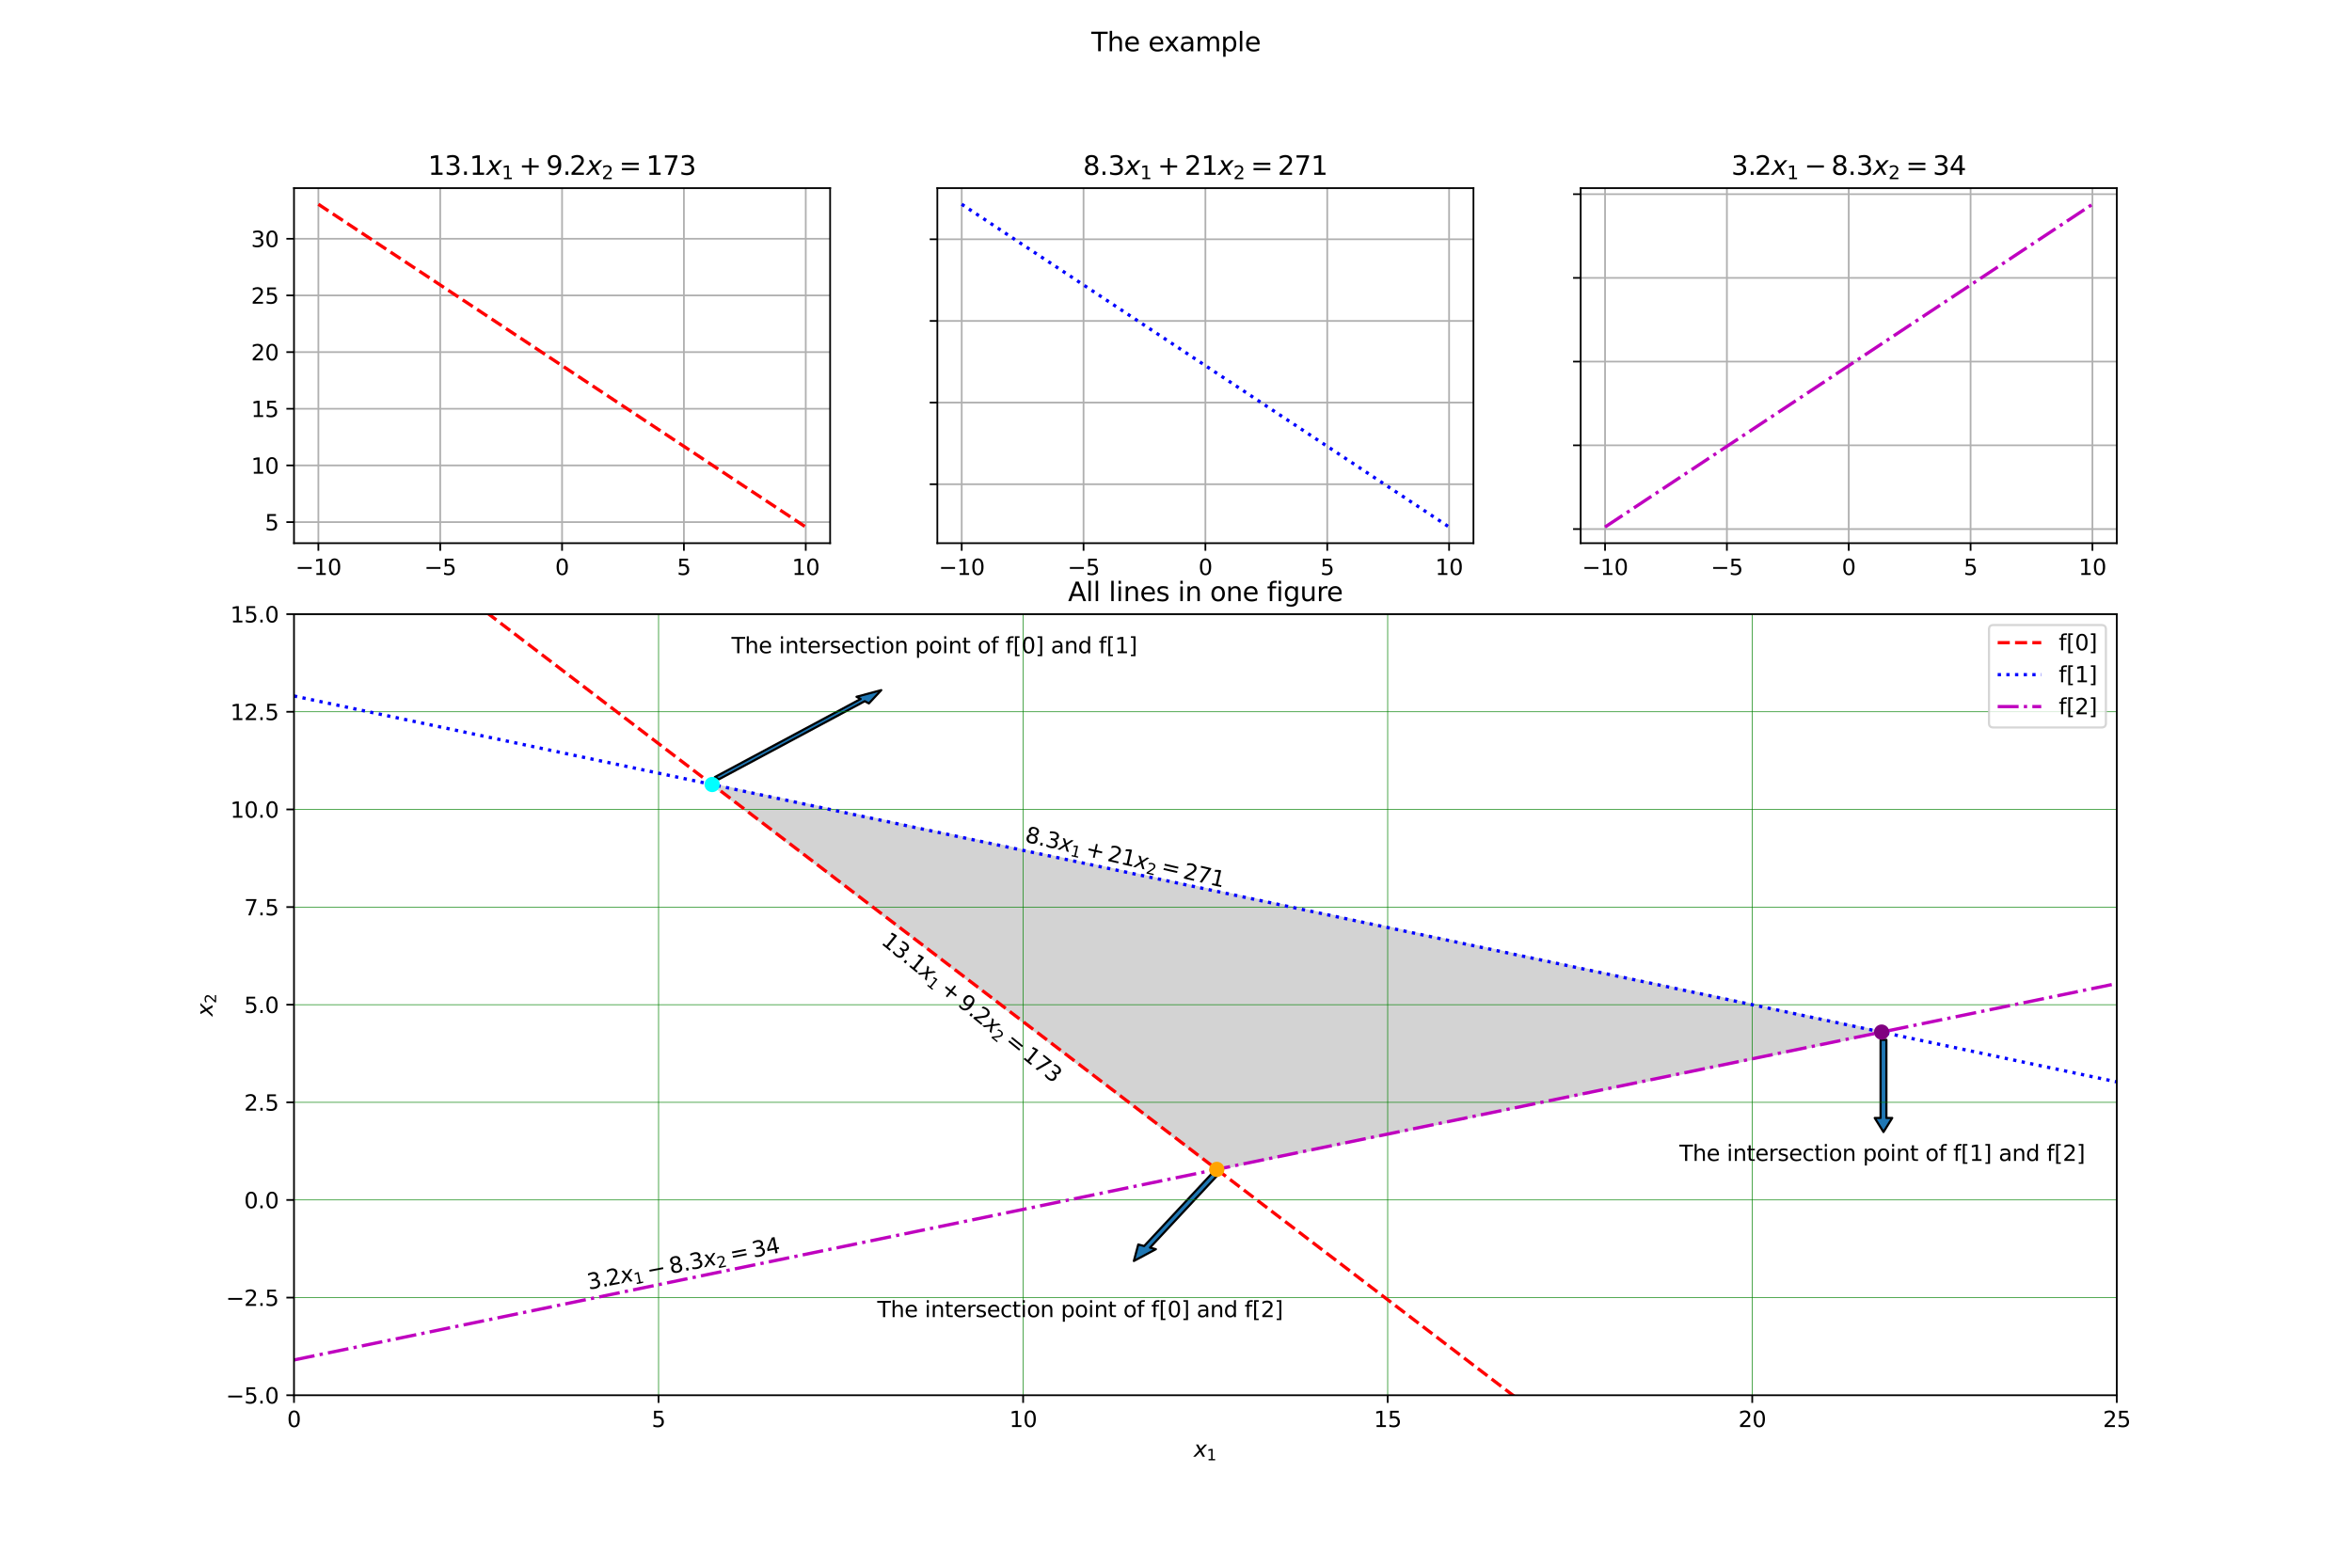 <?xml version="1.0" encoding="utf-8" standalone="no"?>
<!DOCTYPE svg PUBLIC "-//W3C//DTD SVG 1.1//EN"
  "http://www.w3.org/Graphics/SVG/1.1/DTD/svg11.dtd">
<svg xmlns:xlink="http://www.w3.org/1999/xlink" width="1080pt" height="720pt" viewBox="0 0 1080 720" xmlns="http://www.w3.org/2000/svg" version="1.1">
 <defs>
  <style type="text/css">*{stroke-linejoin: round; stroke-linecap: butt}</style>
 </defs>
 <g id="figure_1">
  <g id="patch_1">
   <path d="M 0 720 
L 1080 720 
L 1080 0 
L 0 0 
z
" style="fill: #ffffff"/>
  </g>
  <g id="axes_1">
   <g id="patch_2">
    <path d="M 135 249.459 
L 381.176 249.459 
L 381.176 86.4 
L 135 86.4 
z
" style="fill: #ffffff"/>
   </g>
   <g id="matplotlib.axis_1">
    <g id="xtick_1">
     <g id="line2d_1">
      <path d="M 146.19 249.459 
L 146.19 86.4 
" clip-path="url(#pd06de075ac)" style="fill: none; stroke: #b0b0b0; stroke-width: 0.8; stroke-linecap: square"/>
     </g>
     <g id="line2d_2">
      <defs>
       <path id="m322e84333f" d="M 0 0 
L 0 3.5 
" style="stroke: #000000; stroke-width: 0.8"/>
      </defs>
      <g>
       <use xlink:href="#m322e84333f" x="146.19" y="249.459" style="stroke: #000000; stroke-width: 0.8"/>
      </g>
     </g>
     <g id="text_1">
      <!-- −10 -->
      <g transform="translate(135.637 264.057) scale(0.1 -0.1)">
       <defs>
        <path id="DejaVuSans-2212" d="M 678 2272 
L 4684 2272 
L 4684 1741 
L 678 1741 
L 678 2272 
z
" transform="scale(0.016)"/>
        <path id="DejaVuSans-31" d="M 794 531 
L 1825 531 
L 1825 4091 
L 703 3866 
L 703 4441 
L 1819 4666 
L 2450 4666 
L 2450 531 
L 3481 531 
L 3481 0 
L 794 0 
L 794 531 
z
" transform="scale(0.016)"/>
        <path id="DejaVuSans-30" d="M 2034 4250 
Q 1547 4250 1301 3770 
Q 1056 3291 1056 2328 
Q 1056 1369 1301 889 
Q 1547 409 2034 409 
Q 2525 409 2770 889 
Q 3016 1369 3016 2328 
Q 3016 3291 2770 3770 
Q 2525 4250 2034 4250 
z
M 2034 4750 
Q 2819 4750 3233 4129 
Q 3647 3509 3647 2328 
Q 3647 1150 3233 529 
Q 2819 -91 2034 -91 
Q 1250 -91 836 529 
Q 422 1150 422 2328 
Q 422 3509 836 4129 
Q 1250 4750 2034 4750 
z
" transform="scale(0.016)"/>
       </defs>
       <use xlink:href="#DejaVuSans-2212"/>
       <use xlink:href="#DejaVuSans-31" x="83.789"/>
       <use xlink:href="#DejaVuSans-30" x="147.412"/>
      </g>
     </g>
    </g>
    <g id="xtick_2">
     <g id="line2d_3">
      <path d="M 202.139 249.459 
L 202.139 86.4 
" clip-path="url(#pd06de075ac)" style="fill: none; stroke: #b0b0b0; stroke-width: 0.8; stroke-linecap: square"/>
     </g>
     <g id="line2d_4">
      <g>
       <use xlink:href="#m322e84333f" x="202.139" y="249.459" style="stroke: #000000; stroke-width: 0.8"/>
      </g>
     </g>
     <g id="text_2">
      <!-- −5 -->
      <g transform="translate(194.768 264.057) scale(0.1 -0.1)">
       <defs>
        <path id="DejaVuSans-35" d="M 691 4666 
L 3169 4666 
L 3169 4134 
L 1269 4134 
L 1269 2991 
Q 1406 3038 1543 3061 
Q 1681 3084 1819 3084 
Q 2600 3084 3056 2656 
Q 3513 2228 3513 1497 
Q 3513 744 3044 326 
Q 2575 -91 1722 -91 
Q 1428 -91 1123 -41 
Q 819 9 494 109 
L 494 744 
Q 775 591 1075 516 
Q 1375 441 1709 441 
Q 2250 441 2565 725 
Q 2881 1009 2881 1497 
Q 2881 1984 2565 2268 
Q 2250 2553 1709 2553 
Q 1456 2553 1204 2497 
Q 953 2441 691 2322 
L 691 4666 
z
" transform="scale(0.016)"/>
       </defs>
       <use xlink:href="#DejaVuSans-2212"/>
       <use xlink:href="#DejaVuSans-35" x="83.789"/>
      </g>
     </g>
    </g>
    <g id="xtick_3">
     <g id="line2d_5">
      <path d="M 258.088 249.459 
L 258.088 86.4 
" clip-path="url(#pd06de075ac)" style="fill: none; stroke: #b0b0b0; stroke-width: 0.8; stroke-linecap: square"/>
     </g>
     <g id="line2d_6">
      <g>
       <use xlink:href="#m322e84333f" x="258.088" y="249.459" style="stroke: #000000; stroke-width: 0.8"/>
      </g>
     </g>
     <g id="text_3">
      <!-- 0 -->
      <g transform="translate(254.907 264.057) scale(0.1 -0.1)">
       <use xlink:href="#DejaVuSans-30"/>
      </g>
     </g>
    </g>
    <g id="xtick_4">
     <g id="line2d_7">
      <path d="M 314.037 249.459 
L 314.037 86.4 
" clip-path="url(#pd06de075ac)" style="fill: none; stroke: #b0b0b0; stroke-width: 0.8; stroke-linecap: square"/>
     </g>
     <g id="line2d_8">
      <g>
       <use xlink:href="#m322e84333f" x="314.037" y="249.459" style="stroke: #000000; stroke-width: 0.8"/>
      </g>
     </g>
     <g id="text_4">
      <!-- 5 -->
      <g transform="translate(310.856 264.057) scale(0.1 -0.1)">
       <use xlink:href="#DejaVuSans-35"/>
      </g>
     </g>
    </g>
    <g id="xtick_5">
     <g id="line2d_9">
      <path d="M 369.987 249.459 
L 369.987 86.4 
" clip-path="url(#pd06de075ac)" style="fill: none; stroke: #b0b0b0; stroke-width: 0.8; stroke-linecap: square"/>
     </g>
     <g id="line2d_10">
      <g>
       <use xlink:href="#m322e84333f" x="369.987" y="249.459" style="stroke: #000000; stroke-width: 0.8"/>
      </g>
     </g>
     <g id="text_5">
      <!-- 10 -->
      <g transform="translate(363.624 264.057) scale(0.1 -0.1)">
       <use xlink:href="#DejaVuSans-31"/>
       <use xlink:href="#DejaVuSans-30" x="63.623"/>
      </g>
     </g>
    </g>
   </g>
   <g id="matplotlib.axis_2">
    <g id="ytick_1">
     <g id="line2d_11">
      <path d="M 135 239.784 
L 381.176 239.784 
" clip-path="url(#pd06de075ac)" style="fill: none; stroke: #b0b0b0; stroke-width: 0.8; stroke-linecap: square"/>
     </g>
     <g id="line2d_12">
      <defs>
       <path id="m9e2f1183db" d="M 0 0 
L -3.5 0 
" style="stroke: #000000; stroke-width: 0.8"/>
      </defs>
      <g>
       <use xlink:href="#m9e2f1183db" x="135" y="239.784" style="stroke: #000000; stroke-width: 0.8"/>
      </g>
     </g>
     <g id="text_6">
      <!-- 5 -->
      <g transform="translate(121.638 243.583) scale(0.1 -0.1)">
       <use xlink:href="#DejaVuSans-35"/>
      </g>
     </g>
    </g>
    <g id="ytick_2">
     <g id="line2d_13">
      <path d="M 135 213.758 
L 381.176 213.758 
" clip-path="url(#pd06de075ac)" style="fill: none; stroke: #b0b0b0; stroke-width: 0.8; stroke-linecap: square"/>
     </g>
     <g id="line2d_14">
      <g>
       <use xlink:href="#m9e2f1183db" x="135" y="213.758" style="stroke: #000000; stroke-width: 0.8"/>
      </g>
     </g>
     <g id="text_7">
      <!-- 10 -->
      <g transform="translate(115.275 217.557) scale(0.1 -0.1)">
       <use xlink:href="#DejaVuSans-31"/>
       <use xlink:href="#DejaVuSans-30" x="63.623"/>
      </g>
     </g>
    </g>
    <g id="ytick_3">
     <g id="line2d_15">
      <path d="M 135 187.732 
L 381.176 187.732 
" clip-path="url(#pd06de075ac)" style="fill: none; stroke: #b0b0b0; stroke-width: 0.8; stroke-linecap: square"/>
     </g>
     <g id="line2d_16">
      <g>
       <use xlink:href="#m9e2f1183db" x="135" y="187.732" style="stroke: #000000; stroke-width: 0.8"/>
      </g>
     </g>
     <g id="text_8">
      <!-- 15 -->
      <g transform="translate(115.275 191.531) scale(0.1 -0.1)">
       <use xlink:href="#DejaVuSans-31"/>
       <use xlink:href="#DejaVuSans-35" x="63.623"/>
      </g>
     </g>
    </g>
    <g id="ytick_4">
     <g id="line2d_17">
      <path d="M 135 161.706 
L 381.176 161.706 
" clip-path="url(#pd06de075ac)" style="fill: none; stroke: #b0b0b0; stroke-width: 0.8; stroke-linecap: square"/>
     </g>
     <g id="line2d_18">
      <g>
       <use xlink:href="#m9e2f1183db" x="135" y="161.706" style="stroke: #000000; stroke-width: 0.8"/>
      </g>
     </g>
     <g id="text_9">
      <!-- 20 -->
      <g transform="translate(115.275 165.505) scale(0.1 -0.1)">
       <defs>
        <path id="DejaVuSans-32" d="M 1228 531 
L 3431 531 
L 3431 0 
L 469 0 
L 469 531 
Q 828 903 1448 1529 
Q 2069 2156 2228 2338 
Q 2531 2678 2651 2914 
Q 2772 3150 2772 3378 
Q 2772 3750 2511 3984 
Q 2250 4219 1831 4219 
Q 1534 4219 1204 4116 
Q 875 4013 500 3803 
L 500 4441 
Q 881 4594 1212 4672 
Q 1544 4750 1819 4750 
Q 2544 4750 2975 4387 
Q 3406 4025 3406 3419 
Q 3406 3131 3298 2873 
Q 3191 2616 2906 2266 
Q 2828 2175 2409 1742 
Q 1991 1309 1228 531 
z
" transform="scale(0.016)"/>
       </defs>
       <use xlink:href="#DejaVuSans-32"/>
       <use xlink:href="#DejaVuSans-30" x="63.623"/>
      </g>
     </g>
    </g>
    <g id="ytick_5">
     <g id="line2d_19">
      <path d="M 135 135.68 
L 381.176 135.68 
" clip-path="url(#pd06de075ac)" style="fill: none; stroke: #b0b0b0; stroke-width: 0.8; stroke-linecap: square"/>
     </g>
     <g id="line2d_20">
      <g>
       <use xlink:href="#m9e2f1183db" x="135" y="135.68" style="stroke: #000000; stroke-width: 0.8"/>
      </g>
     </g>
     <g id="text_10">
      <!-- 25 -->
      <g transform="translate(115.275 139.479) scale(0.1 -0.1)">
       <use xlink:href="#DejaVuSans-32"/>
       <use xlink:href="#DejaVuSans-35" x="63.623"/>
      </g>
     </g>
    </g>
    <g id="ytick_6">
     <g id="line2d_21">
      <path d="M 135 109.654 
L 381.176 109.654 
" clip-path="url(#pd06de075ac)" style="fill: none; stroke: #b0b0b0; stroke-width: 0.8; stroke-linecap: square"/>
     </g>
     <g id="line2d_22">
      <g>
       <use xlink:href="#m9e2f1183db" x="135" y="109.654" style="stroke: #000000; stroke-width: 0.8"/>
      </g>
     </g>
     <g id="text_11">
      <!-- 30 -->
      <g transform="translate(115.275 113.453) scale(0.1 -0.1)">
       <defs>
        <path id="DejaVuSans-33" d="M 2597 2516 
Q 3050 2419 3304 2112 
Q 3559 1806 3559 1356 
Q 3559 666 3084 287 
Q 2609 -91 1734 -91 
Q 1441 -91 1130 -33 
Q 819 25 488 141 
L 488 750 
Q 750 597 1062 519 
Q 1375 441 1716 441 
Q 2309 441 2620 675 
Q 2931 909 2931 1356 
Q 2931 1769 2642 2001 
Q 2353 2234 1838 2234 
L 1294 2234 
L 1294 2753 
L 1863 2753 
Q 2328 2753 2575 2939 
Q 2822 3125 2822 3475 
Q 2822 3834 2567 4026 
Q 2313 4219 1838 4219 
Q 1578 4219 1281 4162 
Q 984 4106 628 3988 
L 628 4550 
Q 988 4650 1302 4700 
Q 1616 4750 1894 4750 
Q 2613 4750 3031 4423 
Q 3450 4097 3450 3541 
Q 3450 3153 3228 2886 
Q 3006 2619 2597 2516 
z
" transform="scale(0.016)"/>
       </defs>
       <use xlink:href="#DejaVuSans-33"/>
       <use xlink:href="#DejaVuSans-30" x="63.623"/>
      </g>
     </g>
    </g>
   </g>
   <g id="line2d_23">
    <path d="M 146.19 93.812 
L 148.45 95.309 
L 150.711 96.806 
L 152.972 98.304 
L 155.232 99.801 
L 157.493 101.298 
L 159.753 102.796 
L 162.014 104.293 
L 164.274 105.79 
L 166.535 107.288 
L 168.796 108.785 
L 171.056 110.282 
L 173.317 111.78 
L 175.577 113.277 
L 177.838 114.774 
L 180.098 116.272 
L 182.359 117.769 
L 184.62 119.266 
L 186.88 120.764 
L 189.141 122.261 
L 191.401 123.758 
L 193.662 125.256 
L 195.922 126.753 
L 198.183 128.25 
L 200.444 129.748 
L 202.704 131.245 
L 204.965 132.742 
L 207.225 134.24 
L 209.486 135.737 
L 211.746 137.234 
L 214.007 138.732 
L 216.268 140.229 
L 218.528 141.726 
L 220.789 143.224 
L 223.049 144.721 
L 225.31 146.218 
L 227.57 147.716 
L 229.831 149.213 
L 232.092 150.71 
L 234.352 152.207 
L 236.613 153.705 
L 238.873 155.202 
L 241.134 156.699 
L 243.395 158.197 
L 245.655 159.694 
L 247.916 161.191 
L 250.176 162.689 
L 252.437 164.186 
L 254.697 165.683 
L 256.958 167.181 
L 259.219 168.678 
L 261.479 170.175 
L 263.74 171.673 
L 266 173.17 
L 268.261 174.667 
L 270.521 176.165 
L 272.782 177.662 
L 275.043 179.159 
L 277.303 180.657 
L 279.564 182.154 
L 281.824 183.651 
L 284.085 185.149 
L 286.345 186.646 
L 288.606 188.143 
L 290.867 189.641 
L 293.127 191.138 
L 295.388 192.635 
L 297.648 194.133 
L 299.909 195.63 
L 302.169 197.127 
L 304.43 198.625 
L 306.691 200.122 
L 308.951 201.619 
L 311.212 203.117 
L 313.472 204.614 
L 315.733 206.111 
L 317.993 207.609 
L 320.254 209.106 
L 322.515 210.603 
L 324.775 212.101 
L 327.036 213.598 
L 329.296 215.095 
L 331.557 216.593 
L 333.817 218.09 
L 336.078 219.587 
L 338.339 221.084 
L 340.599 222.582 
L 342.86 224.079 
L 345.12 225.576 
L 347.381 227.074 
L 349.641 228.571 
L 351.902 230.068 
L 354.163 231.566 
L 356.423 233.063 
L 358.684 234.56 
L 360.944 236.058 
L 363.205 237.555 
L 365.465 239.052 
L 367.726 240.55 
L 369.987 242.047 
" clip-path="url(#pd06de075ac)" style="fill: none; stroke-dasharray: 5.55,2.4; stroke-dashoffset: 0; stroke: #ff0000; stroke-width: 1.5"/>
   </g>
   <g id="patch_3">
    <path d="M 135 249.459 
L 135 86.4 
" style="fill: none; stroke: #000000; stroke-width: 0.8; stroke-linejoin: miter; stroke-linecap: square"/>
   </g>
   <g id="patch_4">
    <path d="M 381.176 249.459 
L 381.176 86.4 
" style="fill: none; stroke: #000000; stroke-width: 0.8; stroke-linejoin: miter; stroke-linecap: square"/>
   </g>
   <g id="patch_5">
    <path d="M 135 249.459 
L 381.176 249.459 
" style="fill: none; stroke: #000000; stroke-width: 0.8; stroke-linejoin: miter; stroke-linecap: square"/>
   </g>
   <g id="patch_6">
    <path d="M 135 86.4 
L 381.176 86.4 
" style="fill: none; stroke: #000000; stroke-width: 0.8; stroke-linejoin: miter; stroke-linecap: square"/>
   </g>
   <g id="text_12">
    <!-- $13.1x_1 +9.2x_2 = 173$ -->
    <g transform="translate(196.528 80.4) scale(0.12 -0.12)">
     <defs>
      <path id="DejaVuSans-2e" d="M 684 794 
L 1344 794 
L 1344 0 
L 684 0 
L 684 794 
z
" transform="scale(0.016)"/>
      <path id="DejaVuSans-Oblique-78" d="M 3841 3500 
L 2234 1784 
L 3219 0 
L 2559 0 
L 1819 1388 
L 531 0 
L -166 0 
L 1556 1844 
L 641 3500 
L 1300 3500 
L 1972 2234 
L 3144 3500 
L 3841 3500 
z
" transform="scale(0.016)"/>
      <path id="DejaVuSans-2b" d="M 2944 4013 
L 2944 2272 
L 4684 2272 
L 4684 1741 
L 2944 1741 
L 2944 0 
L 2419 0 
L 2419 1741 
L 678 1741 
L 678 2272 
L 2419 2272 
L 2419 4013 
L 2944 4013 
z
" transform="scale(0.016)"/>
      <path id="DejaVuSans-39" d="M 703 97 
L 703 672 
Q 941 559 1184 500 
Q 1428 441 1663 441 
Q 2288 441 2617 861 
Q 2947 1281 2994 2138 
Q 2813 1869 2534 1725 
Q 2256 1581 1919 1581 
Q 1219 1581 811 2004 
Q 403 2428 403 3163 
Q 403 3881 828 4315 
Q 1253 4750 1959 4750 
Q 2769 4750 3195 4129 
Q 3622 3509 3622 2328 
Q 3622 1225 3098 567 
Q 2575 -91 1691 -91 
Q 1453 -91 1209 -44 
Q 966 3 703 97 
z
M 1959 2075 
Q 2384 2075 2632 2365 
Q 2881 2656 2881 3163 
Q 2881 3666 2632 3958 
Q 2384 4250 1959 4250 
Q 1534 4250 1286 3958 
Q 1038 3666 1038 3163 
Q 1038 2656 1286 2365 
Q 1534 2075 1959 2075 
z
" transform="scale(0.016)"/>
      <path id="DejaVuSans-3d" d="M 678 2906 
L 4684 2906 
L 4684 2381 
L 678 2381 
L 678 2906 
z
M 678 1631 
L 4684 1631 
L 4684 1100 
L 678 1100 
L 678 1631 
z
" transform="scale(0.016)"/>
      <path id="DejaVuSans-37" d="M 525 4666 
L 3525 4666 
L 3525 4397 
L 1831 0 
L 1172 0 
L 2766 4134 
L 525 4134 
L 525 4666 
z
" transform="scale(0.016)"/>
     </defs>
     <use xlink:href="#DejaVuSans-31" transform="translate(0 0.781)"/>
     <use xlink:href="#DejaVuSans-33" transform="translate(63.623 0.781)"/>
     <use xlink:href="#DejaVuSans-2e" transform="translate(127.246 0.781)"/>
     <use xlink:href="#DejaVuSans-31" transform="translate(159.033 0.781)"/>
     <use xlink:href="#DejaVuSans-Oblique-78" transform="translate(222.656 0.781)"/>
     <use xlink:href="#DejaVuSans-31" transform="translate(281.836 -15.625) scale(0.7)"/>
     <use xlink:href="#DejaVuSans-2b" transform="translate(348.589 0.781)"/>
     <use xlink:href="#DejaVuSans-39" transform="translate(451.86 0.781)"/>
     <use xlink:href="#DejaVuSans-2e" transform="translate(515.483 0.781)"/>
     <use xlink:href="#DejaVuSans-32" transform="translate(541.771 0.781)"/>
     <use xlink:href="#DejaVuSans-Oblique-78" transform="translate(605.394 0.781)"/>
     <use xlink:href="#DejaVuSans-32" transform="translate(664.573 -15.625) scale(0.7)"/>
     <use xlink:href="#DejaVuSans-3d" transform="translate(731.326 0.781)"/>
     <use xlink:href="#DejaVuSans-31" transform="translate(834.598 0.781)"/>
     <use xlink:href="#DejaVuSans-37" transform="translate(898.221 0.781)"/>
     <use xlink:href="#DejaVuSans-33" transform="translate(961.844 0.781)"/>
    </g>
   </g>
  </g>
  <g id="axes_2">
   <g id="patch_7">
    <path d="M 430.412 249.459 
L 676.588 249.459 
L 676.588 86.4 
L 430.412 86.4 
z
" style="fill: #ffffff"/>
   </g>
   <g id="matplotlib.axis_3">
    <g id="xtick_6">
     <g id="line2d_24">
      <path d="M 441.602 249.459 
L 441.602 86.4 
" clip-path="url(#p58aa967635)" style="fill: none; stroke: #b0b0b0; stroke-width: 0.8; stroke-linecap: square"/>
     </g>
     <g id="line2d_25">
      <g>
       <use xlink:href="#m322e84333f" x="441.602" y="249.459" style="stroke: #000000; stroke-width: 0.8"/>
      </g>
     </g>
     <g id="text_13">
      <!-- −10 -->
      <g transform="translate(431.049 264.057) scale(0.1 -0.1)">
       <use xlink:href="#DejaVuSans-2212"/>
       <use xlink:href="#DejaVuSans-31" x="83.789"/>
       <use xlink:href="#DejaVuSans-30" x="147.412"/>
      </g>
     </g>
    </g>
    <g id="xtick_7">
     <g id="line2d_26">
      <path d="M 497.551 249.459 
L 497.551 86.4 
" clip-path="url(#p58aa967635)" style="fill: none; stroke: #b0b0b0; stroke-width: 0.8; stroke-linecap: square"/>
     </g>
     <g id="line2d_27">
      <g>
       <use xlink:href="#m322e84333f" x="497.551" y="249.459" style="stroke: #000000; stroke-width: 0.8"/>
      </g>
     </g>
     <g id="text_14">
      <!-- −5 -->
      <g transform="translate(490.18 264.057) scale(0.1 -0.1)">
       <use xlink:href="#DejaVuSans-2212"/>
       <use xlink:href="#DejaVuSans-35" x="83.789"/>
      </g>
     </g>
    </g>
    <g id="xtick_8">
     <g id="line2d_28">
      <path d="M 553.5 249.459 
L 553.5 86.4 
" clip-path="url(#p58aa967635)" style="fill: none; stroke: #b0b0b0; stroke-width: 0.8; stroke-linecap: square"/>
     </g>
     <g id="line2d_29">
      <g>
       <use xlink:href="#m322e84333f" x="553.5" y="249.459" style="stroke: #000000; stroke-width: 0.8"/>
      </g>
     </g>
     <g id="text_15">
      <!-- 0 -->
      <g transform="translate(550.319 264.057) scale(0.1 -0.1)">
       <use xlink:href="#DejaVuSans-30"/>
      </g>
     </g>
    </g>
    <g id="xtick_9">
     <g id="line2d_30">
      <path d="M 609.449 249.459 
L 609.449 86.4 
" clip-path="url(#p58aa967635)" style="fill: none; stroke: #b0b0b0; stroke-width: 0.8; stroke-linecap: square"/>
     </g>
     <g id="line2d_31">
      <g>
       <use xlink:href="#m322e84333f" x="609.449" y="249.459" style="stroke: #000000; stroke-width: 0.8"/>
      </g>
     </g>
     <g id="text_16">
      <!-- 5 -->
      <g transform="translate(606.268 264.057) scale(0.1 -0.1)">
       <use xlink:href="#DejaVuSans-35"/>
      </g>
     </g>
    </g>
    <g id="xtick_10">
     <g id="line2d_32">
      <path d="M 665.398 249.459 
L 665.398 86.4 
" clip-path="url(#p58aa967635)" style="fill: none; stroke: #b0b0b0; stroke-width: 0.8; stroke-linecap: square"/>
     </g>
     <g id="line2d_33">
      <g>
       <use xlink:href="#m322e84333f" x="665.398" y="249.459" style="stroke: #000000; stroke-width: 0.8"/>
      </g>
     </g>
     <g id="text_17">
      <!-- 10 -->
      <g transform="translate(659.036 264.057) scale(0.1 -0.1)">
       <use xlink:href="#DejaVuSans-31"/>
       <use xlink:href="#DejaVuSans-30" x="63.623"/>
      </g>
     </g>
    </g>
   </g>
   <g id="matplotlib.axis_4">
    <g id="ytick_7">
     <g id="line2d_34">
      <path d="M 430.412 222.401 
L 676.588 222.401 
" clip-path="url(#p58aa967635)" style="fill: none; stroke: #b0b0b0; stroke-width: 0.8; stroke-linecap: square"/>
     </g>
     <g id="line2d_35">
      <g>
       <use xlink:href="#m9e2f1183db" x="430.412" y="222.401" style="stroke: #000000; stroke-width: 0.8"/>
      </g>
     </g>
    </g>
    <g id="ytick_8">
     <g id="line2d_36">
      <path d="M 430.412 184.896 
L 676.588 184.896 
" clip-path="url(#p58aa967635)" style="fill: none; stroke: #b0b0b0; stroke-width: 0.8; stroke-linecap: square"/>
     </g>
     <g id="line2d_37">
      <g>
       <use xlink:href="#m9e2f1183db" x="430.412" y="184.896" style="stroke: #000000; stroke-width: 0.8"/>
      </g>
     </g>
    </g>
    <g id="ytick_9">
     <g id="line2d_38">
      <path d="M 430.412 147.391 
L 676.588 147.391 
" clip-path="url(#p58aa967635)" style="fill: none; stroke: #b0b0b0; stroke-width: 0.8; stroke-linecap: square"/>
     </g>
     <g id="line2d_39">
      <g>
       <use xlink:href="#m9e2f1183db" x="430.412" y="147.391" style="stroke: #000000; stroke-width: 0.8"/>
      </g>
     </g>
    </g>
    <g id="ytick_10">
     <g id="line2d_40">
      <path d="M 430.412 109.885 
L 676.588 109.885 
" clip-path="url(#p58aa967635)" style="fill: none; stroke: #b0b0b0; stroke-width: 0.8; stroke-linecap: square"/>
     </g>
     <g id="line2d_41">
      <g>
       <use xlink:href="#m9e2f1183db" x="430.412" y="109.885" style="stroke: #000000; stroke-width: 0.8"/>
      </g>
     </g>
    </g>
   </g>
   <g id="line2d_42">
    <path d="M 441.602 93.812 
L 443.862 95.309 
L 446.123 96.806 
L 448.383 98.304 
L 450.644 99.801 
L 452.904 101.298 
L 455.165 102.796 
L 457.426 104.293 
L 459.686 105.79 
L 461.947 107.288 
L 464.207 108.785 
L 466.468 110.282 
L 468.728 111.78 
L 470.989 113.277 
L 473.25 114.774 
L 475.51 116.272 
L 477.771 117.769 
L 480.031 119.266 
L 482.292 120.764 
L 484.553 122.261 
L 486.813 123.758 
L 489.074 125.256 
L 491.334 126.753 
L 493.595 128.25 
L 495.855 129.748 
L 498.116 131.245 
L 500.377 132.742 
L 502.637 134.24 
L 504.898 135.737 
L 507.158 137.234 
L 509.419 138.732 
L 511.679 140.229 
L 513.94 141.726 
L 516.201 143.224 
L 518.461 144.721 
L 520.722 146.218 
L 522.982 147.716 
L 525.243 149.213 
L 527.503 150.71 
L 529.764 152.207 
L 532.025 153.705 
L 534.285 155.202 
L 536.546 156.699 
L 538.806 158.197 
L 541.067 159.694 
L 543.327 161.191 
L 545.588 162.689 
L 547.849 164.186 
L 550.109 165.683 
L 552.37 167.181 
L 554.63 168.678 
L 556.891 170.175 
L 559.151 171.673 
L 561.412 173.17 
L 563.673 174.667 
L 565.933 176.165 
L 568.194 177.662 
L 570.454 179.159 
L 572.715 180.657 
L 574.975 182.154 
L 577.236 183.651 
L 579.497 185.149 
L 581.757 186.646 
L 584.018 188.143 
L 586.278 189.641 
L 588.539 191.138 
L 590.799 192.635 
L 593.06 194.133 
L 595.321 195.63 
L 597.581 197.127 
L 599.842 198.625 
L 602.102 200.122 
L 604.363 201.619 
L 606.623 203.117 
L 608.884 204.614 
L 611.145 206.111 
L 613.405 207.609 
L 615.666 209.106 
L 617.926 210.603 
L 620.187 212.101 
L 622.447 213.598 
L 624.708 215.095 
L 626.969 216.593 
L 629.229 218.09 
L 631.49 219.587 
L 633.75 221.084 
L 636.011 222.582 
L 638.272 224.079 
L 640.532 225.576 
L 642.793 227.074 
L 645.053 228.571 
L 647.314 230.068 
L 649.574 231.566 
L 651.835 233.063 
L 654.096 234.56 
L 656.356 236.058 
L 658.617 237.555 
L 660.877 239.052 
L 663.138 240.55 
L 665.398 242.047 
" clip-path="url(#p58aa967635)" style="fill: none; stroke-dasharray: 1.5,2.475; stroke-dashoffset: 0; stroke: #0000ff; stroke-width: 1.5"/>
   </g>
   <g id="patch_8">
    <path d="M 430.412 249.459 
L 430.412 86.4 
" style="fill: none; stroke: #000000; stroke-width: 0.8; stroke-linejoin: miter; stroke-linecap: square"/>
   </g>
   <g id="patch_9">
    <path d="M 676.588 249.459 
L 676.588 86.4 
" style="fill: none; stroke: #000000; stroke-width: 0.8; stroke-linejoin: miter; stroke-linecap: square"/>
   </g>
   <g id="patch_10">
    <path d="M 430.412 249.459 
L 676.588 249.459 
" style="fill: none; stroke: #000000; stroke-width: 0.8; stroke-linejoin: miter; stroke-linecap: square"/>
   </g>
   <g id="patch_11">
    <path d="M 430.412 86.4 
L 676.588 86.4 
" style="fill: none; stroke: #000000; stroke-width: 0.8; stroke-linejoin: miter; stroke-linecap: square"/>
   </g>
   <g id="text_18">
    <!-- $8.3x_1 + 21x_2 = 271$ -->
    <g transform="translate(497.34 80.4) scale(0.12 -0.12)">
     <defs>
      <path id="DejaVuSans-38" d="M 2034 2216 
Q 1584 2216 1326 1975 
Q 1069 1734 1069 1313 
Q 1069 891 1326 650 
Q 1584 409 2034 409 
Q 2484 409 2743 651 
Q 3003 894 3003 1313 
Q 3003 1734 2745 1975 
Q 2488 2216 2034 2216 
z
M 1403 2484 
Q 997 2584 770 2862 
Q 544 3141 544 3541 
Q 544 4100 942 4425 
Q 1341 4750 2034 4750 
Q 2731 4750 3128 4425 
Q 3525 4100 3525 3541 
Q 3525 3141 3298 2862 
Q 3072 2584 2669 2484 
Q 3125 2378 3379 2068 
Q 3634 1759 3634 1313 
Q 3634 634 3220 271 
Q 2806 -91 2034 -91 
Q 1263 -91 848 271 
Q 434 634 434 1313 
Q 434 1759 690 2068 
Q 947 2378 1403 2484 
z
M 1172 3481 
Q 1172 3119 1398 2916 
Q 1625 2713 2034 2713 
Q 2441 2713 2670 2916 
Q 2900 3119 2900 3481 
Q 2900 3844 2670 4047 
Q 2441 4250 2034 4250 
Q 1625 4250 1398 4047 
Q 1172 3844 1172 3481 
z
" transform="scale(0.016)"/>
     </defs>
     <use xlink:href="#DejaVuSans-38" transform="translate(0 0.781)"/>
     <use xlink:href="#DejaVuSans-2e" transform="translate(63.623 0.781)"/>
     <use xlink:href="#DejaVuSans-33" transform="translate(95.41 0.781)"/>
     <use xlink:href="#DejaVuSans-Oblique-78" transform="translate(159.033 0.781)"/>
     <use xlink:href="#DejaVuSans-31" transform="translate(218.213 -15.625) scale(0.7)"/>
     <use xlink:href="#DejaVuSans-2b" transform="translate(284.966 0.781)"/>
     <use xlink:href="#DejaVuSans-32" transform="translate(388.237 0.781)"/>
     <use xlink:href="#DejaVuSans-31" transform="translate(451.86 0.781)"/>
     <use xlink:href="#DejaVuSans-Oblique-78" transform="translate(515.483 0.781)"/>
     <use xlink:href="#DejaVuSans-32" transform="translate(574.663 -15.625) scale(0.7)"/>
     <use xlink:href="#DejaVuSans-3d" transform="translate(641.416 0.781)"/>
     <use xlink:href="#DejaVuSans-32" transform="translate(744.688 0.781)"/>
     <use xlink:href="#DejaVuSans-37" transform="translate(808.311 0.781)"/>
     <use xlink:href="#DejaVuSans-31" transform="translate(871.934 0.781)"/>
    </g>
   </g>
  </g>
  <g id="axes_3">
   <g id="patch_12">
    <path d="M 725.824 249.459 
L 972 249.459 
L 972 86.4 
L 725.824 86.4 
z
" style="fill: #ffffff"/>
   </g>
   <g id="matplotlib.axis_5">
    <g id="xtick_11">
     <g id="line2d_43">
      <path d="M 737.013 249.459 
L 737.013 86.4 
" clip-path="url(#p0f29d0dae4)" style="fill: none; stroke: #b0b0b0; stroke-width: 0.8; stroke-linecap: square"/>
     </g>
     <g id="line2d_44">
      <g>
       <use xlink:href="#m322e84333f" x="737.013" y="249.459" style="stroke: #000000; stroke-width: 0.8"/>
      </g>
     </g>
     <g id="text_19">
      <!-- −10 -->
      <g transform="translate(726.461 264.057) scale(0.1 -0.1)">
       <use xlink:href="#DejaVuSans-2212"/>
       <use xlink:href="#DejaVuSans-31" x="83.789"/>
       <use xlink:href="#DejaVuSans-30" x="147.412"/>
      </g>
     </g>
    </g>
    <g id="xtick_12">
     <g id="line2d_45">
      <path d="M 792.963 249.459 
L 792.963 86.4 
" clip-path="url(#p0f29d0dae4)" style="fill: none; stroke: #b0b0b0; stroke-width: 0.8; stroke-linecap: square"/>
     </g>
     <g id="line2d_46">
      <g>
       <use xlink:href="#m322e84333f" x="792.963" y="249.459" style="stroke: #000000; stroke-width: 0.8"/>
      </g>
     </g>
     <g id="text_20">
      <!-- −5 -->
      <g transform="translate(785.591 264.057) scale(0.1 -0.1)">
       <use xlink:href="#DejaVuSans-2212"/>
       <use xlink:href="#DejaVuSans-35" x="83.789"/>
      </g>
     </g>
    </g>
    <g id="xtick_13">
     <g id="line2d_47">
      <path d="M 848.912 249.459 
L 848.912 86.4 
" clip-path="url(#p0f29d0dae4)" style="fill: none; stroke: #b0b0b0; stroke-width: 0.8; stroke-linecap: square"/>
     </g>
     <g id="line2d_48">
      <g>
       <use xlink:href="#m322e84333f" x="848.912" y="249.459" style="stroke: #000000; stroke-width: 0.8"/>
      </g>
     </g>
     <g id="text_21">
      <!-- 0 -->
      <g transform="translate(845.731 264.057) scale(0.1 -0.1)">
       <use xlink:href="#DejaVuSans-30"/>
      </g>
     </g>
    </g>
    <g id="xtick_14">
     <g id="line2d_49">
      <path d="M 904.861 249.459 
L 904.861 86.4 
" clip-path="url(#p0f29d0dae4)" style="fill: none; stroke: #b0b0b0; stroke-width: 0.8; stroke-linecap: square"/>
     </g>
     <g id="line2d_50">
      <g>
       <use xlink:href="#m322e84333f" x="904.861" y="249.459" style="stroke: #000000; stroke-width: 0.8"/>
      </g>
     </g>
     <g id="text_22">
      <!-- 5 -->
      <g transform="translate(901.68 264.057) scale(0.1 -0.1)">
       <use xlink:href="#DejaVuSans-35"/>
      </g>
     </g>
    </g>
    <g id="xtick_15">
     <g id="line2d_51">
      <path d="M 960.81 249.459 
L 960.81 86.4 
" clip-path="url(#p0f29d0dae4)" style="fill: none; stroke: #b0b0b0; stroke-width: 0.8; stroke-linecap: square"/>
     </g>
     <g id="line2d_52">
      <g>
       <use xlink:href="#m322e84333f" x="960.81" y="249.459" style="stroke: #000000; stroke-width: 0.8"/>
      </g>
     </g>
     <g id="text_23">
      <!-- 10 -->
      <g transform="translate(954.448 264.057) scale(0.1 -0.1)">
       <use xlink:href="#DejaVuSans-31"/>
       <use xlink:href="#DejaVuSans-30" x="63.623"/>
      </g>
     </g>
    </g>
   </g>
   <g id="matplotlib.axis_6">
    <g id="ytick_11">
     <g id="line2d_53">
      <path d="M 725.824 242.974 
L 972 242.974 
" clip-path="url(#p0f29d0dae4)" style="fill: none; stroke: #b0b0b0; stroke-width: 0.8; stroke-linecap: square"/>
     </g>
     <g id="line2d_54">
      <g>
       <use xlink:href="#m9e2f1183db" x="725.824" y="242.974" style="stroke: #000000; stroke-width: 0.8"/>
      </g>
     </g>
    </g>
    <g id="ytick_12">
     <g id="line2d_55">
      <path d="M 725.824 204.525 
L 972 204.525 
" clip-path="url(#p0f29d0dae4)" style="fill: none; stroke: #b0b0b0; stroke-width: 0.8; stroke-linecap: square"/>
     </g>
     <g id="line2d_56">
      <g>
       <use xlink:href="#m9e2f1183db" x="725.824" y="204.525" style="stroke: #000000; stroke-width: 0.8"/>
      </g>
     </g>
    </g>
    <g id="ytick_13">
     <g id="line2d_57">
      <path d="M 725.824 166.076 
L 972 166.076 
" clip-path="url(#p0f29d0dae4)" style="fill: none; stroke: #b0b0b0; stroke-width: 0.8; stroke-linecap: square"/>
     </g>
     <g id="line2d_58">
      <g>
       <use xlink:href="#m9e2f1183db" x="725.824" y="166.076" style="stroke: #000000; stroke-width: 0.8"/>
      </g>
     </g>
    </g>
    <g id="ytick_14">
     <g id="line2d_59">
      <path d="M 725.824 127.628 
L 972 127.628 
" clip-path="url(#p0f29d0dae4)" style="fill: none; stroke: #b0b0b0; stroke-width: 0.8; stroke-linecap: square"/>
     </g>
     <g id="line2d_60">
      <g>
       <use xlink:href="#m9e2f1183db" x="725.824" y="127.628" style="stroke: #000000; stroke-width: 0.8"/>
      </g>
     </g>
    </g>
    <g id="ytick_15">
     <g id="line2d_61">
      <path d="M 725.824 89.179 
L 972 89.179 
" clip-path="url(#p0f29d0dae4)" style="fill: none; stroke: #b0b0b0; stroke-width: 0.8; stroke-linecap: square"/>
     </g>
     <g id="line2d_62">
      <g>
       <use xlink:href="#m9e2f1183db" x="725.824" y="89.179" style="stroke: #000000; stroke-width: 0.8"/>
      </g>
     </g>
    </g>
   </g>
   <g id="line2d_63">
    <path d="M 737.013 242.047 
L 739.274 240.55 
L 741.535 239.052 
L 743.795 237.555 
L 746.056 236.058 
L 748.316 234.56 
L 750.577 233.063 
L 752.837 231.566 
L 755.098 230.068 
L 757.359 228.571 
L 759.619 227.074 
L 761.88 225.576 
L 764.14 224.079 
L 766.401 222.582 
L 768.661 221.084 
L 770.922 219.587 
L 773.183 218.09 
L 775.443 216.593 
L 777.704 215.095 
L 779.964 213.598 
L 782.225 212.101 
L 784.485 210.603 
L 786.746 209.106 
L 789.007 207.609 
L 791.267 206.111 
L 793.528 204.614 
L 795.788 203.117 
L 798.049 201.619 
L 800.309 200.122 
L 802.57 198.625 
L 804.831 197.127 
L 807.091 195.63 
L 809.352 194.133 
L 811.612 192.635 
L 813.873 191.138 
L 816.133 189.641 
L 818.394 188.143 
L 820.655 186.646 
L 822.915 185.149 
L 825.176 183.651 
L 827.436 182.154 
L 829.697 180.657 
L 831.957 179.159 
L 834.218 177.662 
L 836.479 176.165 
L 838.739 174.667 
L 841 173.17 
L 843.26 171.673 
L 845.521 170.175 
L 847.781 168.678 
L 850.042 167.181 
L 852.303 165.683 
L 854.563 164.186 
L 856.824 162.689 
L 859.084 161.191 
L 861.345 159.694 
L 863.605 158.197 
L 865.866 156.699 
L 868.127 155.202 
L 870.387 153.705 
L 872.648 152.207 
L 874.908 150.71 
L 877.169 149.213 
L 879.43 147.716 
L 881.69 146.218 
L 883.951 144.721 
L 886.211 143.224 
L 888.472 141.726 
L 890.732 140.229 
L 892.993 138.732 
L 895.254 137.234 
L 897.514 135.737 
L 899.775 134.24 
L 902.035 132.742 
L 904.296 131.245 
L 906.556 129.748 
L 908.817 128.25 
L 911.078 126.753 
L 913.338 125.256 
L 915.599 123.758 
L 917.859 122.261 
L 920.12 120.764 
L 922.38 119.266 
L 924.641 117.769 
L 926.902 116.272 
L 929.162 114.774 
L 931.423 113.277 
L 933.683 111.78 
L 935.944 110.282 
L 938.204 108.785 
L 940.465 107.288 
L 942.726 105.79 
L 944.986 104.293 
L 947.247 102.796 
L 949.507 101.298 
L 951.768 99.801 
L 954.028 98.304 
L 956.289 96.806 
L 958.55 95.309 
L 960.81 93.812 
" clip-path="url(#p0f29d0dae4)" style="fill: none; stroke-dasharray: 9.6,2.4,1.5,2.4; stroke-dashoffset: 0; stroke: #bf00bf; stroke-width: 1.5"/>
   </g>
   <g id="patch_13">
    <path d="M 725.824 249.459 
L 725.824 86.4 
" style="fill: none; stroke: #000000; stroke-width: 0.8; stroke-linejoin: miter; stroke-linecap: square"/>
   </g>
   <g id="patch_14">
    <path d="M 972 249.459 
L 972 86.4 
" style="fill: none; stroke: #000000; stroke-width: 0.8; stroke-linejoin: miter; stroke-linecap: square"/>
   </g>
   <g id="patch_15">
    <path d="M 725.824 249.459 
L 972 249.459 
" style="fill: none; stroke: #000000; stroke-width: 0.8; stroke-linejoin: miter; stroke-linecap: square"/>
   </g>
   <g id="patch_16">
    <path d="M 725.824 86.4 
L 972 86.4 
" style="fill: none; stroke: #000000; stroke-width: 0.8; stroke-linejoin: miter; stroke-linecap: square"/>
   </g>
   <g id="text_24">
    <!-- $3.2x_1 - 8.3x_2 = 34$ -->
    <g transform="translate(794.972 80.4) scale(0.12 -0.12)">
     <defs>
      <path id="DejaVuSans-34" d="M 2419 4116 
L 825 1625 
L 2419 1625 
L 2419 4116 
z
M 2253 4666 
L 3047 4666 
L 3047 1625 
L 3713 1625 
L 3713 1100 
L 3047 1100 
L 3047 0 
L 2419 0 
L 2419 1100 
L 313 1100 
L 313 1709 
L 2253 4666 
z
" transform="scale(0.016)"/>
     </defs>
     <use xlink:href="#DejaVuSans-33" transform="translate(0 0.781)"/>
     <use xlink:href="#DejaVuSans-2e" transform="translate(63.623 0.781)"/>
     <use xlink:href="#DejaVuSans-32" transform="translate(89.91 0.781)"/>
     <use xlink:href="#DejaVuSans-Oblique-78" transform="translate(153.533 0.781)"/>
     <use xlink:href="#DejaVuSans-31" transform="translate(212.713 -15.625) scale(0.7)"/>
     <use xlink:href="#DejaVuSans-2212" transform="translate(279.466 0.781)"/>
     <use xlink:href="#DejaVuSans-38" transform="translate(382.737 0.781)"/>
     <use xlink:href="#DejaVuSans-2e" transform="translate(446.36 0.781)"/>
     <use xlink:href="#DejaVuSans-33" transform="translate(478.147 0.781)"/>
     <use xlink:href="#DejaVuSans-Oblique-78" transform="translate(541.771 0.781)"/>
     <use xlink:href="#DejaVuSans-32" transform="translate(600.95 -15.625) scale(0.7)"/>
     <use xlink:href="#DejaVuSans-3d" transform="translate(667.703 0.781)"/>
     <use xlink:href="#DejaVuSans-33" transform="translate(770.975 0.781)"/>
     <use xlink:href="#DejaVuSans-34" transform="translate(834.598 0.781)"/>
    </g>
   </g>
  </g>
  <g id="axes_4">
   <g id="patch_17">
    <path d="M 135 640.8 
L 972 640.8 
L 972 282.071 
L 135 282.071 
z
" style="fill: #ffffff"/>
   </g>
   <g id="patch_18">
    <path d="M 327.012 360.309 
L 558.728 537.072 
L 864.012 474.015 
z
" clip-path="url(#p58a5a3d572)" style="fill: #d3d3d3; stroke: #d3d3d3; stroke-linejoin: miter"/>
   </g>
   <g id="patch_19">
    <path d="M 520.652 579.139 
L 522.673 571.559 
L 525.368 572.28 
L 558.848 536.408 
L 561.544 537.129 
L 528.064 573.002 
L 530.759 573.724 
z
" clip-path="url(#p58a5a3d572)" style="fill: #1f77b4; stroke: #000000; stroke-linejoin: miter"/>
   </g>
   <g id="patch_20">
    <path d="M 864.864 519.908 
L 860.846 513.451 
L 863.525 513.451 
L 863.525 477.578 
L 866.203 477.578 
L 866.203 513.451 
L 868.882 513.451 
z
" clip-path="url(#p58a5a3d572)" style="fill: #1f77b4; stroke: #000000; stroke-linejoin: miter"/>
   </g>
   <g id="patch_21">
    <path d="M 404.667 316.965 
L 398.985 323.053 
L 397.091 322.038 
L 330.131 357.911 
L 328.237 356.896 
L 395.197 321.024 
L 393.303 320.009 
z
" clip-path="url(#p58a5a3d572)" style="fill: #1f77b4; stroke: #000000; stroke-linejoin: miter"/>
   </g>
   <g id="matplotlib.axis_7">
    <g id="xtick_16">
     <g id="line2d_64">
      <path d="M 135 640.8 
L 135 282.071 
" clip-path="url(#p58a5a3d572)" style="fill: none; stroke: #008000; stroke-width: 0.3; stroke-linecap: square"/>
     </g>
     <g id="line2d_65">
      <g>
       <use xlink:href="#m322e84333f" x="135" y="640.8" style="stroke: #000000; stroke-width: 0.8"/>
      </g>
     </g>
     <g id="text_25">
      <!-- 0 -->
      <g transform="translate(131.819 655.398) scale(0.1 -0.1)">
       <use xlink:href="#DejaVuSans-30"/>
      </g>
     </g>
    </g>
    <g id="xtick_17">
     <g id="line2d_66">
      <path d="M 302.4 640.8 
L 302.4 282.071 
" clip-path="url(#p58a5a3d572)" style="fill: none; stroke: #008000; stroke-width: 0.3; stroke-linecap: square"/>
     </g>
     <g id="line2d_67">
      <g>
       <use xlink:href="#m322e84333f" x="302.4" y="640.8" style="stroke: #000000; stroke-width: 0.8"/>
      </g>
     </g>
     <g id="text_26">
      <!-- 5 -->
      <g transform="translate(299.219 655.398) scale(0.1 -0.1)">
       <use xlink:href="#DejaVuSans-35"/>
      </g>
     </g>
    </g>
    <g id="xtick_18">
     <g id="line2d_68">
      <path d="M 469.8 640.8 
L 469.8 282.071 
" clip-path="url(#p58a5a3d572)" style="fill: none; stroke: #008000; stroke-width: 0.3; stroke-linecap: square"/>
     </g>
     <g id="line2d_69">
      <g>
       <use xlink:href="#m322e84333f" x="469.8" y="640.8" style="stroke: #000000; stroke-width: 0.8"/>
      </g>
     </g>
     <g id="text_27">
      <!-- 10 -->
      <g transform="translate(463.438 655.398) scale(0.1 -0.1)">
       <use xlink:href="#DejaVuSans-31"/>
       <use xlink:href="#DejaVuSans-30" x="63.623"/>
      </g>
     </g>
    </g>
    <g id="xtick_19">
     <g id="line2d_70">
      <path d="M 637.2 640.8 
L 637.2 282.071 
" clip-path="url(#p58a5a3d572)" style="fill: none; stroke: #008000; stroke-width: 0.3; stroke-linecap: square"/>
     </g>
     <g id="line2d_71">
      <g>
       <use xlink:href="#m322e84333f" x="637.2" y="640.8" style="stroke: #000000; stroke-width: 0.8"/>
      </g>
     </g>
     <g id="text_28">
      <!-- 15 -->
      <g transform="translate(630.837 655.398) scale(0.1 -0.1)">
       <use xlink:href="#DejaVuSans-31"/>
       <use xlink:href="#DejaVuSans-35" x="63.623"/>
      </g>
     </g>
    </g>
    <g id="xtick_20">
     <g id="line2d_72">
      <path d="M 804.6 640.8 
L 804.6 282.071 
" clip-path="url(#p58a5a3d572)" style="fill: none; stroke: #008000; stroke-width: 0.3; stroke-linecap: square"/>
     </g>
     <g id="line2d_73">
      <g>
       <use xlink:href="#m322e84333f" x="804.6" y="640.8" style="stroke: #000000; stroke-width: 0.8"/>
      </g>
     </g>
     <g id="text_29">
      <!-- 20 -->
      <g transform="translate(798.237 655.398) scale(0.1 -0.1)">
       <use xlink:href="#DejaVuSans-32"/>
       <use xlink:href="#DejaVuSans-30" x="63.623"/>
      </g>
     </g>
    </g>
    <g id="xtick_21">
     <g id="line2d_74">
      <path d="M 972 640.8 
L 972 282.071 
" clip-path="url(#p58a5a3d572)" style="fill: none; stroke: #008000; stroke-width: 0.3; stroke-linecap: square"/>
     </g>
     <g id="line2d_75">
      <g>
       <use xlink:href="#m322e84333f" x="972" y="640.8" style="stroke: #000000; stroke-width: 0.8"/>
      </g>
     </g>
     <g id="text_30">
      <!-- 25 -->
      <g transform="translate(965.638 655.398) scale(0.1 -0.1)">
       <use xlink:href="#DejaVuSans-32"/>
       <use xlink:href="#DejaVuSans-35" x="63.623"/>
      </g>
     </g>
    </g>
    <g id="text_31">
     <!-- $x_1$ -->
     <g transform="translate(548.15 669.077) scale(0.1 -0.1)">
      <use xlink:href="#DejaVuSans-Oblique-78" transform="translate(0 0.312)"/>
      <use xlink:href="#DejaVuSans-31" transform="translate(59.18 -16.094) scale(0.7)"/>
     </g>
    </g>
   </g>
   <g id="matplotlib.axis_8">
    <g id="ytick_16">
     <g id="line2d_76">
      <path d="M 135 640.8 
L 972 640.8 
" clip-path="url(#p58a5a3d572)" style="fill: none; stroke: #008000; stroke-width: 0.3; stroke-linecap: square"/>
     </g>
     <g id="line2d_77">
      <g>
       <use xlink:href="#m9e2f1183db" x="135" y="640.8" style="stroke: #000000; stroke-width: 0.8"/>
      </g>
     </g>
     <g id="text_32">
      <!-- −5.0 -->
      <g transform="translate(103.717 644.599) scale(0.1 -0.1)">
       <use xlink:href="#DejaVuSans-2212"/>
       <use xlink:href="#DejaVuSans-35" x="83.789"/>
       <use xlink:href="#DejaVuSans-2e" x="147.412"/>
       <use xlink:href="#DejaVuSans-30" x="179.199"/>
      </g>
     </g>
    </g>
    <g id="ytick_17">
     <g id="line2d_78">
      <path d="M 135 595.959 
L 972 595.959 
" clip-path="url(#p58a5a3d572)" style="fill: none; stroke: #008000; stroke-width: 0.3; stroke-linecap: square"/>
     </g>
     <g id="line2d_79">
      <g>
       <use xlink:href="#m9e2f1183db" x="135" y="595.959" style="stroke: #000000; stroke-width: 0.8"/>
      </g>
     </g>
     <g id="text_33">
      <!-- −2.5 -->
      <g transform="translate(103.717 599.758) scale(0.1 -0.1)">
       <use xlink:href="#DejaVuSans-2212"/>
       <use xlink:href="#DejaVuSans-32" x="83.789"/>
       <use xlink:href="#DejaVuSans-2e" x="147.412"/>
       <use xlink:href="#DejaVuSans-35" x="179.199"/>
      </g>
     </g>
    </g>
    <g id="ytick_18">
     <g id="line2d_80">
      <path d="M 135 551.118 
L 972 551.118 
" clip-path="url(#p58a5a3d572)" style="fill: none; stroke: #008000; stroke-width: 0.3; stroke-linecap: square"/>
     </g>
     <g id="line2d_81">
      <g>
       <use xlink:href="#m9e2f1183db" x="135" y="551.118" style="stroke: #000000; stroke-width: 0.8"/>
      </g>
     </g>
     <g id="text_34">
      <!-- 0.0 -->
      <g transform="translate(112.097 554.917) scale(0.1 -0.1)">
       <use xlink:href="#DejaVuSans-30"/>
       <use xlink:href="#DejaVuSans-2e" x="63.623"/>
       <use xlink:href="#DejaVuSans-30" x="95.41"/>
      </g>
     </g>
    </g>
    <g id="ytick_19">
     <g id="line2d_82">
      <path d="M 135 506.276 
L 972 506.276 
" clip-path="url(#p58a5a3d572)" style="fill: none; stroke: #008000; stroke-width: 0.3; stroke-linecap: square"/>
     </g>
     <g id="line2d_83">
      <g>
       <use xlink:href="#m9e2f1183db" x="135" y="506.276" style="stroke: #000000; stroke-width: 0.8"/>
      </g>
     </g>
     <g id="text_35">
      <!-- 2.5 -->
      <g transform="translate(112.097 510.076) scale(0.1 -0.1)">
       <use xlink:href="#DejaVuSans-32"/>
       <use xlink:href="#DejaVuSans-2e" x="63.623"/>
       <use xlink:href="#DejaVuSans-35" x="95.41"/>
      </g>
     </g>
    </g>
    <g id="ytick_20">
     <g id="line2d_84">
      <path d="M 135 461.435 
L 972 461.435 
" clip-path="url(#p58a5a3d572)" style="fill: none; stroke: #008000; stroke-width: 0.3; stroke-linecap: square"/>
     </g>
     <g id="line2d_85">
      <g>
       <use xlink:href="#m9e2f1183db" x="135" y="461.435" style="stroke: #000000; stroke-width: 0.8"/>
      </g>
     </g>
     <g id="text_36">
      <!-- 5.0 -->
      <g transform="translate(112.097 465.235) scale(0.1 -0.1)">
       <use xlink:href="#DejaVuSans-35"/>
       <use xlink:href="#DejaVuSans-2e" x="63.623"/>
       <use xlink:href="#DejaVuSans-30" x="95.41"/>
      </g>
     </g>
    </g>
    <g id="ytick_21">
     <g id="line2d_86">
      <path d="M 135 416.594 
L 972 416.594 
" clip-path="url(#p58a5a3d572)" style="fill: none; stroke: #008000; stroke-width: 0.3; stroke-linecap: square"/>
     </g>
     <g id="line2d_87">
      <g>
       <use xlink:href="#m9e2f1183db" x="135" y="416.594" style="stroke: #000000; stroke-width: 0.8"/>
      </g>
     </g>
     <g id="text_37">
      <!-- 7.5 -->
      <g transform="translate(112.097 420.393) scale(0.1 -0.1)">
       <use xlink:href="#DejaVuSans-37"/>
       <use xlink:href="#DejaVuSans-2e" x="63.623"/>
       <use xlink:href="#DejaVuSans-35" x="95.41"/>
      </g>
     </g>
    </g>
    <g id="ytick_22">
     <g id="line2d_88">
      <path d="M 135 371.753 
L 972 371.753 
" clip-path="url(#p58a5a3d572)" style="fill: none; stroke: #008000; stroke-width: 0.3; stroke-linecap: square"/>
     </g>
     <g id="line2d_89">
      <g>
       <use xlink:href="#m9e2f1183db" x="135" y="371.753" style="stroke: #000000; stroke-width: 0.8"/>
      </g>
     </g>
     <g id="text_38">
      <!-- 10.0 -->
      <g transform="translate(105.734 375.552) scale(0.1 -0.1)">
       <use xlink:href="#DejaVuSans-31"/>
       <use xlink:href="#DejaVuSans-30" x="63.623"/>
       <use xlink:href="#DejaVuSans-2e" x="127.246"/>
       <use xlink:href="#DejaVuSans-30" x="159.033"/>
      </g>
     </g>
    </g>
    <g id="ytick_23">
     <g id="line2d_90">
      <path d="M 135 326.912 
L 972 326.912 
" clip-path="url(#p58a5a3d572)" style="fill: none; stroke: #008000; stroke-width: 0.3; stroke-linecap: square"/>
     </g>
     <g id="line2d_91">
      <g>
       <use xlink:href="#m9e2f1183db" x="135" y="326.912" style="stroke: #000000; stroke-width: 0.8"/>
      </g>
     </g>
     <g id="text_39">
      <!-- 12.5 -->
      <g transform="translate(105.734 330.711) scale(0.1 -0.1)">
       <use xlink:href="#DejaVuSans-31"/>
       <use xlink:href="#DejaVuSans-32" x="63.623"/>
       <use xlink:href="#DejaVuSans-2e" x="127.246"/>
       <use xlink:href="#DejaVuSans-35" x="159.033"/>
      </g>
     </g>
    </g>
    <g id="ytick_24">
     <g id="line2d_92">
      <path d="M 135 282.071 
L 972 282.071 
" clip-path="url(#p58a5a3d572)" style="fill: none; stroke: #008000; stroke-width: 0.3; stroke-linecap: square"/>
     </g>
     <g id="line2d_93">
      <g>
       <use xlink:href="#m9e2f1183db" x="135" y="282.071" style="stroke: #000000; stroke-width: 0.8"/>
      </g>
     </g>
     <g id="text_40">
      <!-- 15.0 -->
      <g transform="translate(105.734 285.87) scale(0.1 -0.1)">
       <use xlink:href="#DejaVuSans-31"/>
       <use xlink:href="#DejaVuSans-35" x="63.623"/>
       <use xlink:href="#DejaVuSans-2e" x="127.246"/>
       <use xlink:href="#DejaVuSans-30" x="159.033"/>
      </g>
     </g>
    </g>
    <g id="text_41">
     <!-- $x_2$ -->
     <g transform="translate(97.638 466.785) rotate(-90) scale(0.1 -0.1)">
      <use xlink:href="#DejaVuSans-Oblique-78" transform="translate(0 0.312)"/>
      <use xlink:href="#DejaVuSans-32" transform="translate(59.18 -16.094) scale(0.7)"/>
     </g>
    </g>
   </g>
   <g id="line2d_94">
    <path d="M 135 213.834 
L 143.455 220.284 
L 151.909 226.733 
L 160.364 233.182 
L 168.818 239.632 
L 177.273 246.081 
L 185.727 252.531 
L 194.182 258.98 
L 202.636 265.43 
L 211.091 271.879 
L 219.545 278.329 
L 228 284.778 
L 236.455 291.228 
L 244.909 297.677 
L 253.364 304.127 
L 261.818 310.576 
L 270.273 317.026 
L 278.727 323.475 
L 287.182 329.925 
L 295.636 336.374 
L 304.091 342.824 
L 312.545 349.273 
L 321 355.723 
L 329.455 362.172 
L 337.909 368.622 
L 346.364 375.071 
L 354.818 381.521 
L 363.273 387.97 
L 371.727 394.42 
L 380.182 400.869 
L 388.636 407.319 
L 397.091 413.768 
L 405.545 420.218 
L 414 426.667 
L 422.455 433.117 
L 430.909 439.566 
L 439.364 446.016 
L 447.818 452.465 
L 456.273 458.915 
L 464.727 465.364 
L 473.182 471.814 
L 481.636 478.263 
L 490.091 484.713 
L 498.545 491.162 
L 507 497.612 
L 515.455 504.061 
L 523.909 510.51 
L 532.364 516.96 
L 540.818 523.409 
L 549.273 529.859 
L 557.727 536.308 
L 566.182 542.758 
L 574.636 549.207 
L 583.091 555.657 
L 591.545 562.106 
L 600 568.556 
L 608.455 575.005 
L 616.909 581.455 
L 625.364 587.904 
L 633.818 594.354 
L 642.273 600.803 
L 650.727 607.253 
L 659.182 613.702 
L 667.636 620.152 
L 676.091 626.601 
L 684.545 633.051 
L 693 639.5 
L 701.455 645.95 
L 709.909 652.399 
L 718.364 658.849 
L 726.818 665.298 
L 735.273 671.748 
L 743.727 678.197 
L 752.182 684.647 
L 760.636 691.096 
L 769.091 697.546 
L 777.545 703.995 
L 786 710.445 
L 794.455 716.894 
L 799.837 721 
" clip-path="url(#p58a5a3d572)" style="fill: none; stroke-dasharray: 5.55,2.4; stroke-dashoffset: 0; stroke: #ff0000; stroke-width: 1.5"/>
   </g>
   <g id="line2d_95">
    <path d="M 135 319.652 
L 143.455 321.442 
L 151.909 323.232 
L 160.364 325.022 
L 168.818 326.813 
L 177.273 328.603 
L 185.727 330.393 
L 194.182 332.183 
L 202.636 333.973 
L 211.091 335.764 
L 219.545 337.554 
L 228 339.344 
L 236.455 341.134 
L 244.909 342.924 
L 253.364 344.715 
L 261.818 346.505 
L 270.273 348.295 
L 278.727 350.085 
L 287.182 351.875 
L 295.636 353.665 
L 304.091 355.456 
L 312.545 357.246 
L 321 359.036 
L 329.455 360.826 
L 337.909 362.616 
L 346.364 364.407 
L 354.818 366.197 
L 363.273 367.987 
L 371.727 369.777 
L 380.182 371.567 
L 388.636 373.358 
L 397.091 375.148 
L 405.545 376.938 
L 414 378.728 
L 422.455 380.518 
L 430.909 382.309 
L 439.364 384.099 
L 447.818 385.889 
L 456.273 387.679 
L 464.727 389.469 
L 473.182 391.26 
L 481.636 393.05 
L 490.091 394.84 
L 498.545 396.63 
L 507 398.42 
L 515.455 400.211 
L 523.909 402.001 
L 532.364 403.791 
L 540.818 405.581 
L 549.273 407.371 
L 557.727 409.162 
L 566.182 410.952 
L 574.636 412.742 
L 583.091 414.532 
L 591.545 416.322 
L 600 418.113 
L 608.455 419.903 
L 616.909 421.693 
L 625.364 423.483 
L 633.818 425.273 
L 642.273 427.064 
L 650.727 428.854 
L 659.182 430.644 
L 667.636 432.434 
L 676.091 434.224 
L 684.545 436.015 
L 693 437.805 
L 701.455 439.595 
L 709.909 441.385 
L 718.364 443.175 
L 726.818 444.965 
L 735.273 446.756 
L 743.727 448.546 
L 752.182 450.336 
L 760.636 452.126 
L 769.091 453.916 
L 777.545 455.707 
L 786 457.497 
L 794.455 459.287 
L 802.909 461.077 
L 811.364 462.867 
L 819.818 464.658 
L 828.273 466.448 
L 836.727 468.238 
L 845.182 470.028 
L 853.636 471.818 
L 862.091 473.609 
L 870.545 475.399 
L 879 477.189 
L 887.455 478.979 
L 895.909 480.769 
L 904.364 482.56 
L 912.818 484.35 
L 921.273 486.14 
L 929.727 487.93 
L 938.182 489.72 
L 946.636 491.511 
L 955.091 493.301 
L 963.545 495.091 
L 972 496.881 
" clip-path="url(#p58a5a3d572)" style="fill: none; stroke-dasharray: 1.5,2.475; stroke-dashoffset: 0; stroke: #0000ff; stroke-width: 1.5"/>
   </g>
   <g id="line2d_96">
    <path d="M 135 624.592 
L 143.455 622.846 
L 151.909 621.1 
L 160.364 619.354 
L 168.818 617.607 
L 177.273 615.861 
L 185.727 614.115 
L 194.182 612.368 
L 202.636 610.622 
L 211.091 608.876 
L 219.545 607.13 
L 228 605.383 
L 236.455 603.637 
L 244.909 601.891 
L 253.364 600.144 
L 261.818 598.398 
L 270.273 596.652 
L 278.727 594.906 
L 287.182 593.159 
L 295.636 591.413 
L 304.091 589.667 
L 312.545 587.92 
L 321 586.174 
L 329.455 584.428 
L 337.909 582.682 
L 346.364 580.935 
L 354.818 579.189 
L 363.273 577.443 
L 371.727 575.697 
L 380.182 573.95 
L 388.636 572.204 
L 397.091 570.458 
L 405.545 568.711 
L 414 566.965 
L 422.455 565.219 
L 430.909 563.473 
L 439.364 561.726 
L 447.818 559.98 
L 456.273 558.234 
L 464.727 556.487 
L 473.182 554.741 
L 481.636 552.995 
L 490.091 551.249 
L 498.545 549.502 
L 507 547.756 
L 515.455 546.01 
L 523.909 544.264 
L 532.364 542.517 
L 540.818 540.771 
L 549.273 539.025 
L 557.727 537.278 
L 566.182 535.532 
L 574.636 533.786 
L 583.091 532.04 
L 591.545 530.293 
L 600 528.547 
L 608.455 526.801 
L 616.909 525.054 
L 625.364 523.308 
L 633.818 521.562 
L 642.273 519.816 
L 650.727 518.069 
L 659.182 516.323 
L 667.636 514.577 
L 676.091 512.83 
L 684.545 511.084 
L 693 509.338 
L 701.455 507.592 
L 709.909 505.845 
L 718.364 504.099 
L 726.818 502.353 
L 735.273 500.607 
L 743.727 498.86 
L 752.182 497.114 
L 760.636 495.368 
L 769.091 493.621 
L 777.545 491.875 
L 786 490.129 
L 794.455 488.383 
L 802.909 486.636 
L 811.364 484.89 
L 819.818 483.144 
L 828.273 481.397 
L 836.727 479.651 
L 845.182 477.905 
L 853.636 476.159 
L 862.091 474.412 
L 870.545 472.666 
L 879 470.92 
L 887.455 469.173 
L 895.909 467.427 
L 904.364 465.681 
L 912.818 463.935 
L 921.273 462.188 
L 929.727 460.442 
L 938.182 458.696 
L 946.636 456.95 
L 955.091 455.203 
L 963.545 453.457 
L 972 451.711 
" clip-path="url(#p58a5a3d572)" style="fill: none; stroke-dasharray: 9.6,2.4,1.5,2.4; stroke-dashoffset: 0; stroke: #bf00bf; stroke-width: 1.5"/>
   </g>
   <g id="line2d_97">
    <defs>
     <path id="mec80e123df" d="M 0 3 
C 0.796 3 1.559 2.684 2.121 2.121 
C 2.684 1.559 3 0.796 3 0 
C 3 -0.796 2.684 -1.559 2.121 -2.121 
C 1.559 -2.684 0.796 -3 0 -3 
C -0.796 -3 -1.559 -2.684 -2.121 -2.121 
C -2.684 -1.559 -3 -0.796 -3 0 
C -3 0.796 -2.684 1.559 -2.121 2.121 
C -1.559 2.684 -0.796 3 0 3 
z
" style="stroke: #00ffff"/>
    </defs>
    <g clip-path="url(#p58a5a3d572)">
     <use xlink:href="#mec80e123df" x="327.012" y="360.309" style="fill: #00ffff; stroke: #00ffff"/>
    </g>
   </g>
   <g id="line2d_98">
    <defs>
     <path id="m13545d6cb2" d="M 0 3 
C 0.796 3 1.559 2.684 2.121 2.121 
C 2.684 1.559 3 0.796 3 0 
C 3 -0.796 2.684 -1.559 2.121 -2.121 
C 1.559 -2.684 0.796 -3 0 -3 
C -0.796 -3 -1.559 -2.684 -2.121 -2.121 
C -2.684 -1.559 -3 -0.796 -3 0 
C -3 0.796 -2.684 1.559 -2.121 2.121 
C -1.559 2.684 -0.796 3 0 3 
z
" style="stroke: #ffa500"/>
    </defs>
    <g clip-path="url(#p58a5a3d572)">
     <use xlink:href="#m13545d6cb2" x="558.728" y="537.072" style="fill: #ffa500; stroke: #ffa500"/>
    </g>
   </g>
   <g id="line2d_99">
    <defs>
     <path id="ma91be9d86e" d="M 0 3 
C 0.796 3 1.559 2.684 2.121 2.121 
C 2.684 1.559 3 0.796 3 0 
C 3 -0.796 2.684 -1.559 2.121 -2.121 
C 1.559 -2.684 0.796 -3 0 -3 
C -0.796 -3 -1.559 -2.684 -2.121 -2.121 
C -2.684 -1.559 -3 -0.796 -3 0 
C -3 0.796 -2.684 1.559 -2.121 2.121 
C -1.559 2.684 -0.796 3 0 3 
z
" style="stroke: #800080"/>
    </defs>
    <g clip-path="url(#p58a5a3d572)">
     <use xlink:href="#ma91be9d86e" x="864.012" y="474.015" style="fill: #800080; stroke: #800080"/>
    </g>
   </g>
   <g id="patch_22">
    <path d="M 135 640.8 
L 135 282.071 
" style="fill: none; stroke: #000000; stroke-width: 0.8; stroke-linejoin: miter; stroke-linecap: square"/>
   </g>
   <g id="patch_23">
    <path d="M 972 640.8 
L 972 282.071 
" style="fill: none; stroke: #000000; stroke-width: 0.8; stroke-linejoin: miter; stroke-linecap: square"/>
   </g>
   <g id="patch_24">
    <path d="M 135 640.8 
L 972 640.8 
" style="fill: none; stroke: #000000; stroke-width: 0.8; stroke-linejoin: miter; stroke-linecap: square"/>
   </g>
   <g id="patch_25">
    <path d="M 135 282.071 
L 972 282.071 
" style="fill: none; stroke: #000000; stroke-width: 0.8; stroke-linejoin: miter; stroke-linecap: square"/>
   </g>
   <g id="text_42">
    <!-- $13.1x_1 +9.2x_2 = 173$ -->
    <g transform="translate(404.149 433.203) rotate(-321) scale(0.1 -0.1)">
     <use xlink:href="#DejaVuSans-31" transform="translate(0 0.781)"/>
     <use xlink:href="#DejaVuSans-33" transform="translate(63.623 0.781)"/>
     <use xlink:href="#DejaVuSans-2e" transform="translate(127.246 0.781)"/>
     <use xlink:href="#DejaVuSans-31" transform="translate(159.033 0.781)"/>
     <use xlink:href="#DejaVuSans-Oblique-78" transform="translate(222.656 0.781)"/>
     <use xlink:href="#DejaVuSans-31" transform="translate(281.836 -15.625) scale(0.7)"/>
     <use xlink:href="#DejaVuSans-2b" transform="translate(348.589 0.781)"/>
     <use xlink:href="#DejaVuSans-39" transform="translate(451.86 0.781)"/>
     <use xlink:href="#DejaVuSans-2e" transform="translate(515.483 0.781)"/>
     <use xlink:href="#DejaVuSans-32" transform="translate(541.771 0.781)"/>
     <use xlink:href="#DejaVuSans-Oblique-78" transform="translate(605.394 0.781)"/>
     <use xlink:href="#DejaVuSans-32" transform="translate(664.573 -15.625) scale(0.7)"/>
     <use xlink:href="#DejaVuSans-3d" transform="translate(731.326 0.781)"/>
     <use xlink:href="#DejaVuSans-31" transform="translate(834.598 0.781)"/>
     <use xlink:href="#DejaVuSans-37" transform="translate(898.221 0.781)"/>
     <use xlink:href="#DejaVuSans-33" transform="translate(961.844 0.781)"/>
    </g>
   </g>
   <g id="text_43">
    <!-- $8.3x_1 + 21x_2 = 271$ -->
    <g transform="translate(470.268 386.624) rotate(-347) scale(0.1 -0.1)">
     <use xlink:href="#DejaVuSans-38" transform="translate(0 0.781)"/>
     <use xlink:href="#DejaVuSans-2e" transform="translate(63.623 0.781)"/>
     <use xlink:href="#DejaVuSans-33" transform="translate(95.41 0.781)"/>
     <use xlink:href="#DejaVuSans-Oblique-78" transform="translate(159.033 0.781)"/>
     <use xlink:href="#DejaVuSans-31" transform="translate(218.213 -15.625) scale(0.7)"/>
     <use xlink:href="#DejaVuSans-2b" transform="translate(284.966 0.781)"/>
     <use xlink:href="#DejaVuSans-32" transform="translate(388.237 0.781)"/>
     <use xlink:href="#DejaVuSans-31" transform="translate(451.86 0.781)"/>
     <use xlink:href="#DejaVuSans-Oblique-78" transform="translate(515.483 0.781)"/>
     <use xlink:href="#DejaVuSans-32" transform="translate(574.663 -15.625) scale(0.7)"/>
     <use xlink:href="#DejaVuSans-3d" transform="translate(641.416 0.781)"/>
     <use xlink:href="#DejaVuSans-32" transform="translate(744.688 0.781)"/>
     <use xlink:href="#DejaVuSans-37" transform="translate(808.311 0.781)"/>
     <use xlink:href="#DejaVuSans-31" transform="translate(871.934 0.781)"/>
    </g>
   </g>
   <g id="text_44">
    <!-- $3.2x_1 - 8.3x_2 = 34$ -->
    <g transform="translate(270.37 592.41) rotate(-11) scale(0.1 -0.1)">
     <use xlink:href="#DejaVuSans-33" transform="translate(0 0.781)"/>
     <use xlink:href="#DejaVuSans-2e" transform="translate(63.623 0.781)"/>
     <use xlink:href="#DejaVuSans-32" transform="translate(89.91 0.781)"/>
     <use xlink:href="#DejaVuSans-Oblique-78" transform="translate(153.533 0.781)"/>
     <use xlink:href="#DejaVuSans-31" transform="translate(212.713 -15.625) scale(0.7)"/>
     <use xlink:href="#DejaVuSans-2212" transform="translate(279.466 0.781)"/>
     <use xlink:href="#DejaVuSans-38" transform="translate(382.737 0.781)"/>
     <use xlink:href="#DejaVuSans-2e" transform="translate(446.36 0.781)"/>
     <use xlink:href="#DejaVuSans-33" transform="translate(478.147 0.781)"/>
     <use xlink:href="#DejaVuSans-Oblique-78" transform="translate(541.771 0.781)"/>
     <use xlink:href="#DejaVuSans-32" transform="translate(600.95 -15.625) scale(0.7)"/>
     <use xlink:href="#DejaVuSans-3d" transform="translate(667.703 0.781)"/>
     <use xlink:href="#DejaVuSans-33" transform="translate(770.975 0.781)"/>
     <use xlink:href="#DejaVuSans-34" transform="translate(834.598 0.781)"/>
    </g>
   </g>
   <g id="text_45">
    <!-- The intersection point of f[0] and f[2] -->
    <g transform="translate(402.84 604.927) scale(0.1 -0.1)">
     <defs>
      <path id="DejaVuSans-54" d="M -19 4666 
L 3928 4666 
L 3928 4134 
L 2272 4134 
L 2272 0 
L 1638 0 
L 1638 4134 
L -19 4134 
L -19 4666 
z
" transform="scale(0.016)"/>
      <path id="DejaVuSans-68" d="M 3513 2113 
L 3513 0 
L 2938 0 
L 2938 2094 
Q 2938 2591 2744 2837 
Q 2550 3084 2163 3084 
Q 1697 3084 1428 2787 
Q 1159 2491 1159 1978 
L 1159 0 
L 581 0 
L 581 4863 
L 1159 4863 
L 1159 2956 
Q 1366 3272 1645 3428 
Q 1925 3584 2291 3584 
Q 2894 3584 3203 3211 
Q 3513 2838 3513 2113 
z
" transform="scale(0.016)"/>
      <path id="DejaVuSans-65" d="M 3597 1894 
L 3597 1613 
L 953 1613 
Q 991 1019 1311 708 
Q 1631 397 2203 397 
Q 2534 397 2845 478 
Q 3156 559 3463 722 
L 3463 178 
Q 3153 47 2828 -22 
Q 2503 -91 2169 -91 
Q 1331 -91 842 396 
Q 353 884 353 1716 
Q 353 2575 817 3079 
Q 1281 3584 2069 3584 
Q 2775 3584 3186 3129 
Q 3597 2675 3597 1894 
z
M 3022 2063 
Q 3016 2534 2758 2815 
Q 2500 3097 2075 3097 
Q 1594 3097 1305 2825 
Q 1016 2553 972 2059 
L 3022 2063 
z
" transform="scale(0.016)"/>
      <path id="DejaVuSans-20" transform="scale(0.016)"/>
      <path id="DejaVuSans-69" d="M 603 3500 
L 1178 3500 
L 1178 0 
L 603 0 
L 603 3500 
z
M 603 4863 
L 1178 4863 
L 1178 4134 
L 603 4134 
L 603 4863 
z
" transform="scale(0.016)"/>
      <path id="DejaVuSans-6e" d="M 3513 2113 
L 3513 0 
L 2938 0 
L 2938 2094 
Q 2938 2591 2744 2837 
Q 2550 3084 2163 3084 
Q 1697 3084 1428 2787 
Q 1159 2491 1159 1978 
L 1159 0 
L 581 0 
L 581 3500 
L 1159 3500 
L 1159 2956 
Q 1366 3272 1645 3428 
Q 1925 3584 2291 3584 
Q 2894 3584 3203 3211 
Q 3513 2838 3513 2113 
z
" transform="scale(0.016)"/>
      <path id="DejaVuSans-74" d="M 1172 4494 
L 1172 3500 
L 2356 3500 
L 2356 3053 
L 1172 3053 
L 1172 1153 
Q 1172 725 1289 603 
Q 1406 481 1766 481 
L 2356 481 
L 2356 0 
L 1766 0 
Q 1100 0 847 248 
Q 594 497 594 1153 
L 594 3053 
L 172 3053 
L 172 3500 
L 594 3500 
L 594 4494 
L 1172 4494 
z
" transform="scale(0.016)"/>
      <path id="DejaVuSans-72" d="M 2631 2963 
Q 2534 3019 2420 3045 
Q 2306 3072 2169 3072 
Q 1681 3072 1420 2755 
Q 1159 2438 1159 1844 
L 1159 0 
L 581 0 
L 581 3500 
L 1159 3500 
L 1159 2956 
Q 1341 3275 1631 3429 
Q 1922 3584 2338 3584 
Q 2397 3584 2469 3576 
Q 2541 3569 2628 3553 
L 2631 2963 
z
" transform="scale(0.016)"/>
      <path id="DejaVuSans-73" d="M 2834 3397 
L 2834 2853 
Q 2591 2978 2328 3040 
Q 2066 3103 1784 3103 
Q 1356 3103 1142 2972 
Q 928 2841 928 2578 
Q 928 2378 1081 2264 
Q 1234 2150 1697 2047 
L 1894 2003 
Q 2506 1872 2764 1633 
Q 3022 1394 3022 966 
Q 3022 478 2636 193 
Q 2250 -91 1575 -91 
Q 1294 -91 989 -36 
Q 684 19 347 128 
L 347 722 
Q 666 556 975 473 
Q 1284 391 1588 391 
Q 1994 391 2212 530 
Q 2431 669 2431 922 
Q 2431 1156 2273 1281 
Q 2116 1406 1581 1522 
L 1381 1569 
Q 847 1681 609 1914 
Q 372 2147 372 2553 
Q 372 3047 722 3315 
Q 1072 3584 1716 3584 
Q 2034 3584 2315 3537 
Q 2597 3491 2834 3397 
z
" transform="scale(0.016)"/>
      <path id="DejaVuSans-63" d="M 3122 3366 
L 3122 2828 
Q 2878 2963 2633 3030 
Q 2388 3097 2138 3097 
Q 1578 3097 1268 2742 
Q 959 2388 959 1747 
Q 959 1106 1268 751 
Q 1578 397 2138 397 
Q 2388 397 2633 464 
Q 2878 531 3122 666 
L 3122 134 
Q 2881 22 2623 -34 
Q 2366 -91 2075 -91 
Q 1284 -91 818 406 
Q 353 903 353 1747 
Q 353 2603 823 3093 
Q 1294 3584 2113 3584 
Q 2378 3584 2631 3529 
Q 2884 3475 3122 3366 
z
" transform="scale(0.016)"/>
      <path id="DejaVuSans-6f" d="M 1959 3097 
Q 1497 3097 1228 2736 
Q 959 2375 959 1747 
Q 959 1119 1226 758 
Q 1494 397 1959 397 
Q 2419 397 2687 759 
Q 2956 1122 2956 1747 
Q 2956 2369 2687 2733 
Q 2419 3097 1959 3097 
z
M 1959 3584 
Q 2709 3584 3137 3096 
Q 3566 2609 3566 1747 
Q 3566 888 3137 398 
Q 2709 -91 1959 -91 
Q 1206 -91 779 398 
Q 353 888 353 1747 
Q 353 2609 779 3096 
Q 1206 3584 1959 3584 
z
" transform="scale(0.016)"/>
      <path id="DejaVuSans-70" d="M 1159 525 
L 1159 -1331 
L 581 -1331 
L 581 3500 
L 1159 3500 
L 1159 2969 
Q 1341 3281 1617 3432 
Q 1894 3584 2278 3584 
Q 2916 3584 3314 3078 
Q 3713 2572 3713 1747 
Q 3713 922 3314 415 
Q 2916 -91 2278 -91 
Q 1894 -91 1617 61 
Q 1341 213 1159 525 
z
M 3116 1747 
Q 3116 2381 2855 2742 
Q 2594 3103 2138 3103 
Q 1681 3103 1420 2742 
Q 1159 2381 1159 1747 
Q 1159 1113 1420 752 
Q 1681 391 2138 391 
Q 2594 391 2855 752 
Q 3116 1113 3116 1747 
z
" transform="scale(0.016)"/>
      <path id="DejaVuSans-66" d="M 2375 4863 
L 2375 4384 
L 1825 4384 
Q 1516 4384 1395 4259 
Q 1275 4134 1275 3809 
L 1275 3500 
L 2222 3500 
L 2222 3053 
L 1275 3053 
L 1275 0 
L 697 0 
L 697 3053 
L 147 3053 
L 147 3500 
L 697 3500 
L 697 3744 
Q 697 4328 969 4595 
Q 1241 4863 1831 4863 
L 2375 4863 
z
" transform="scale(0.016)"/>
      <path id="DejaVuSans-5b" d="M 550 4863 
L 1875 4863 
L 1875 4416 
L 1125 4416 
L 1125 -397 
L 1875 -397 
L 1875 -844 
L 550 -844 
L 550 4863 
z
" transform="scale(0.016)"/>
      <path id="DejaVuSans-5d" d="M 1947 4863 
L 1947 -844 
L 622 -844 
L 622 -397 
L 1369 -397 
L 1369 4416 
L 622 4416 
L 622 4863 
L 1947 4863 
z
" transform="scale(0.016)"/>
      <path id="DejaVuSans-61" d="M 2194 1759 
Q 1497 1759 1228 1600 
Q 959 1441 959 1056 
Q 959 750 1161 570 
Q 1363 391 1709 391 
Q 2188 391 2477 730 
Q 2766 1069 2766 1631 
L 2766 1759 
L 2194 1759 
z
M 3341 1997 
L 3341 0 
L 2766 0 
L 2766 531 
Q 2569 213 2275 61 
Q 1981 -91 1556 -91 
Q 1019 -91 701 211 
Q 384 513 384 1019 
Q 384 1609 779 1909 
Q 1175 2209 1959 2209 
L 2766 2209 
L 2766 2266 
Q 2766 2663 2505 2880 
Q 2244 3097 1772 3097 
Q 1472 3097 1187 3025 
Q 903 2953 641 2809 
L 641 3341 
Q 956 3463 1253 3523 
Q 1550 3584 1831 3584 
Q 2591 3584 2966 3190 
Q 3341 2797 3341 1997 
z
" transform="scale(0.016)"/>
      <path id="DejaVuSans-64" d="M 2906 2969 
L 2906 4863 
L 3481 4863 
L 3481 0 
L 2906 0 
L 2906 525 
Q 2725 213 2448 61 
Q 2172 -91 1784 -91 
Q 1150 -91 751 415 
Q 353 922 353 1747 
Q 353 2572 751 3078 
Q 1150 3584 1784 3584 
Q 2172 3584 2448 3432 
Q 2725 3281 2906 2969 
z
M 947 1747 
Q 947 1113 1208 752 
Q 1469 391 1925 391 
Q 2381 391 2643 752 
Q 2906 1113 2906 1747 
Q 2906 2381 2643 2742 
Q 2381 3103 1925 3103 
Q 1469 3103 1208 2742 
Q 947 2381 947 1747 
z
" transform="scale(0.016)"/>
     </defs>
     <use xlink:href="#DejaVuSans-54"/>
     <use xlink:href="#DejaVuSans-68" x="61.084"/>
     <use xlink:href="#DejaVuSans-65" x="124.463"/>
     <use xlink:href="#DejaVuSans-20" x="185.986"/>
     <use xlink:href="#DejaVuSans-69" x="217.773"/>
     <use xlink:href="#DejaVuSans-6e" x="245.557"/>
     <use xlink:href="#DejaVuSans-74" x="308.936"/>
     <use xlink:href="#DejaVuSans-65" x="348.145"/>
     <use xlink:href="#DejaVuSans-72" x="409.668"/>
     <use xlink:href="#DejaVuSans-73" x="450.781"/>
     <use xlink:href="#DejaVuSans-65" x="502.881"/>
     <use xlink:href="#DejaVuSans-63" x="564.404"/>
     <use xlink:href="#DejaVuSans-74" x="619.385"/>
     <use xlink:href="#DejaVuSans-69" x="658.594"/>
     <use xlink:href="#DejaVuSans-6f" x="686.377"/>
     <use xlink:href="#DejaVuSans-6e" x="747.559"/>
     <use xlink:href="#DejaVuSans-20" x="810.938"/>
     <use xlink:href="#DejaVuSans-70" x="842.725"/>
     <use xlink:href="#DejaVuSans-6f" x="906.201"/>
     <use xlink:href="#DejaVuSans-69" x="967.383"/>
     <use xlink:href="#DejaVuSans-6e" x="995.166"/>
     <use xlink:href="#DejaVuSans-74" x="1058.545"/>
     <use xlink:href="#DejaVuSans-20" x="1097.754"/>
     <use xlink:href="#DejaVuSans-6f" x="1129.541"/>
     <use xlink:href="#DejaVuSans-66" x="1190.723"/>
     <use xlink:href="#DejaVuSans-20" x="1225.928"/>
     <use xlink:href="#DejaVuSans-66" x="1257.715"/>
     <use xlink:href="#DejaVuSans-5b" x="1292.92"/>
     <use xlink:href="#DejaVuSans-30" x="1331.934"/>
     <use xlink:href="#DejaVuSans-5d" x="1395.557"/>
     <use xlink:href="#DejaVuSans-20" x="1434.57"/>
     <use xlink:href="#DejaVuSans-61" x="1466.357"/>
     <use xlink:href="#DejaVuSans-6e" x="1527.637"/>
     <use xlink:href="#DejaVuSans-64" x="1591.016"/>
     <use xlink:href="#DejaVuSans-20" x="1654.492"/>
     <use xlink:href="#DejaVuSans-66" x="1686.279"/>
     <use xlink:href="#DejaVuSans-5b" x="1721.484"/>
     <use xlink:href="#DejaVuSans-32" x="1760.498"/>
     <use xlink:href="#DejaVuSans-5d" x="1824.121"/>
    </g>
   </g>
   <g id="text_46">
    <!-- The intersection point of f[1] and f[2] -->
    <g transform="translate(771.12 533.181) scale(0.1 -0.1)">
     <use xlink:href="#DejaVuSans-54"/>
     <use xlink:href="#DejaVuSans-68" x="61.084"/>
     <use xlink:href="#DejaVuSans-65" x="124.463"/>
     <use xlink:href="#DejaVuSans-20" x="185.986"/>
     <use xlink:href="#DejaVuSans-69" x="217.773"/>
     <use xlink:href="#DejaVuSans-6e" x="245.557"/>
     <use xlink:href="#DejaVuSans-74" x="308.936"/>
     <use xlink:href="#DejaVuSans-65" x="348.145"/>
     <use xlink:href="#DejaVuSans-72" x="409.668"/>
     <use xlink:href="#DejaVuSans-73" x="450.781"/>
     <use xlink:href="#DejaVuSans-65" x="502.881"/>
     <use xlink:href="#DejaVuSans-63" x="564.404"/>
     <use xlink:href="#DejaVuSans-74" x="619.385"/>
     <use xlink:href="#DejaVuSans-69" x="658.594"/>
     <use xlink:href="#DejaVuSans-6f" x="686.377"/>
     <use xlink:href="#DejaVuSans-6e" x="747.559"/>
     <use xlink:href="#DejaVuSans-20" x="810.938"/>
     <use xlink:href="#DejaVuSans-70" x="842.725"/>
     <use xlink:href="#DejaVuSans-6f" x="906.201"/>
     <use xlink:href="#DejaVuSans-69" x="967.383"/>
     <use xlink:href="#DejaVuSans-6e" x="995.166"/>
     <use xlink:href="#DejaVuSans-74" x="1058.545"/>
     <use xlink:href="#DejaVuSans-20" x="1097.754"/>
     <use xlink:href="#DejaVuSans-6f" x="1129.541"/>
     <use xlink:href="#DejaVuSans-66" x="1190.723"/>
     <use xlink:href="#DejaVuSans-20" x="1225.928"/>
     <use xlink:href="#DejaVuSans-66" x="1257.715"/>
     <use xlink:href="#DejaVuSans-5b" x="1292.92"/>
     <use xlink:href="#DejaVuSans-31" x="1331.934"/>
     <use xlink:href="#DejaVuSans-5d" x="1395.557"/>
     <use xlink:href="#DejaVuSans-20" x="1434.57"/>
     <use xlink:href="#DejaVuSans-61" x="1466.357"/>
     <use xlink:href="#DejaVuSans-6e" x="1527.637"/>
     <use xlink:href="#DejaVuSans-64" x="1591.016"/>
     <use xlink:href="#DejaVuSans-20" x="1654.492"/>
     <use xlink:href="#DejaVuSans-66" x="1686.279"/>
     <use xlink:href="#DejaVuSans-5b" x="1721.484"/>
     <use xlink:href="#DejaVuSans-32" x="1760.498"/>
     <use xlink:href="#DejaVuSans-5d" x="1824.121"/>
    </g>
   </g>
   <g id="text_47">
    <!-- The intersection point of f[0] and f[1] -->
    <g transform="translate(335.88 300.007) scale(0.1 -0.1)">
     <use xlink:href="#DejaVuSans-54"/>
     <use xlink:href="#DejaVuSans-68" x="61.084"/>
     <use xlink:href="#DejaVuSans-65" x="124.463"/>
     <use xlink:href="#DejaVuSans-20" x="185.986"/>
     <use xlink:href="#DejaVuSans-69" x="217.773"/>
     <use xlink:href="#DejaVuSans-6e" x="245.557"/>
     <use xlink:href="#DejaVuSans-74" x="308.936"/>
     <use xlink:href="#DejaVuSans-65" x="348.145"/>
     <use xlink:href="#DejaVuSans-72" x="409.668"/>
     <use xlink:href="#DejaVuSans-73" x="450.781"/>
     <use xlink:href="#DejaVuSans-65" x="502.881"/>
     <use xlink:href="#DejaVuSans-63" x="564.404"/>
     <use xlink:href="#DejaVuSans-74" x="619.385"/>
     <use xlink:href="#DejaVuSans-69" x="658.594"/>
     <use xlink:href="#DejaVuSans-6f" x="686.377"/>
     <use xlink:href="#DejaVuSans-6e" x="747.559"/>
     <use xlink:href="#DejaVuSans-20" x="810.938"/>
     <use xlink:href="#DejaVuSans-70" x="842.725"/>
     <use xlink:href="#DejaVuSans-6f" x="906.201"/>
     <use xlink:href="#DejaVuSans-69" x="967.383"/>
     <use xlink:href="#DejaVuSans-6e" x="995.166"/>
     <use xlink:href="#DejaVuSans-74" x="1058.545"/>
     <use xlink:href="#DejaVuSans-20" x="1097.754"/>
     <use xlink:href="#DejaVuSans-6f" x="1129.541"/>
     <use xlink:href="#DejaVuSans-66" x="1190.723"/>
     <use xlink:href="#DejaVuSans-20" x="1225.928"/>
     <use xlink:href="#DejaVuSans-66" x="1257.715"/>
     <use xlink:href="#DejaVuSans-5b" x="1292.92"/>
     <use xlink:href="#DejaVuSans-30" x="1331.934"/>
     <use xlink:href="#DejaVuSans-5d" x="1395.557"/>
     <use xlink:href="#DejaVuSans-20" x="1434.57"/>
     <use xlink:href="#DejaVuSans-61" x="1466.357"/>
     <use xlink:href="#DejaVuSans-6e" x="1527.637"/>
     <use xlink:href="#DejaVuSans-64" x="1591.016"/>
     <use xlink:href="#DejaVuSans-20" x="1654.492"/>
     <use xlink:href="#DejaVuSans-66" x="1686.279"/>
     <use xlink:href="#DejaVuSans-5b" x="1721.484"/>
     <use xlink:href="#DejaVuSans-31" x="1760.498"/>
     <use xlink:href="#DejaVuSans-5d" x="1824.121"/>
    </g>
   </g>
   <g id="text_48">
    <!-- All lines in one figure -->
    <g transform="translate(490.432 276.071) scale(0.12 -0.12)">
     <defs>
      <path id="DejaVuSans-41" d="M 2188 4044 
L 1331 1722 
L 3047 1722 
L 2188 4044 
z
M 1831 4666 
L 2547 4666 
L 4325 0 
L 3669 0 
L 3244 1197 
L 1141 1197 
L 716 0 
L 50 0 
L 1831 4666 
z
" transform="scale(0.016)"/>
      <path id="DejaVuSans-6c" d="M 603 4863 
L 1178 4863 
L 1178 0 
L 603 0 
L 603 4863 
z
" transform="scale(0.016)"/>
      <path id="DejaVuSans-67" d="M 2906 1791 
Q 2906 2416 2648 2759 
Q 2391 3103 1925 3103 
Q 1463 3103 1205 2759 
Q 947 2416 947 1791 
Q 947 1169 1205 825 
Q 1463 481 1925 481 
Q 2391 481 2648 825 
Q 2906 1169 2906 1791 
z
M 3481 434 
Q 3481 -459 3084 -895 
Q 2688 -1331 1869 -1331 
Q 1566 -1331 1297 -1286 
Q 1028 -1241 775 -1147 
L 775 -588 
Q 1028 -725 1275 -790 
Q 1522 -856 1778 -856 
Q 2344 -856 2625 -561 
Q 2906 -266 2906 331 
L 2906 616 
Q 2728 306 2450 153 
Q 2172 0 1784 0 
Q 1141 0 747 490 
Q 353 981 353 1791 
Q 353 2603 747 3093 
Q 1141 3584 1784 3584 
Q 2172 3584 2450 3431 
Q 2728 3278 2906 2969 
L 2906 3500 
L 3481 3500 
L 3481 434 
z
" transform="scale(0.016)"/>
      <path id="DejaVuSans-75" d="M 544 1381 
L 544 3500 
L 1119 3500 
L 1119 1403 
Q 1119 906 1312 657 
Q 1506 409 1894 409 
Q 2359 409 2629 706 
Q 2900 1003 2900 1516 
L 2900 3500 
L 3475 3500 
L 3475 0 
L 2900 0 
L 2900 538 
Q 2691 219 2414 64 
Q 2138 -91 1772 -91 
Q 1169 -91 856 284 
Q 544 659 544 1381 
z
M 1991 3584 
L 1991 3584 
z
" transform="scale(0.016)"/>
     </defs>
     <use xlink:href="#DejaVuSans-41"/>
     <use xlink:href="#DejaVuSans-6c" x="68.408"/>
     <use xlink:href="#DejaVuSans-6c" x="96.191"/>
     <use xlink:href="#DejaVuSans-20" x="123.975"/>
     <use xlink:href="#DejaVuSans-6c" x="155.762"/>
     <use xlink:href="#DejaVuSans-69" x="183.545"/>
     <use xlink:href="#DejaVuSans-6e" x="211.328"/>
     <use xlink:href="#DejaVuSans-65" x="274.707"/>
     <use xlink:href="#DejaVuSans-73" x="336.23"/>
     <use xlink:href="#DejaVuSans-20" x="388.33"/>
     <use xlink:href="#DejaVuSans-69" x="420.117"/>
     <use xlink:href="#DejaVuSans-6e" x="447.9"/>
     <use xlink:href="#DejaVuSans-20" x="511.279"/>
     <use xlink:href="#DejaVuSans-6f" x="543.066"/>
     <use xlink:href="#DejaVuSans-6e" x="604.248"/>
     <use xlink:href="#DejaVuSans-65" x="667.627"/>
     <use xlink:href="#DejaVuSans-20" x="729.15"/>
     <use xlink:href="#DejaVuSans-66" x="760.938"/>
     <use xlink:href="#DejaVuSans-69" x="796.143"/>
     <use xlink:href="#DejaVuSans-67" x="823.926"/>
     <use xlink:href="#DejaVuSans-75" x="887.402"/>
     <use xlink:href="#DejaVuSans-72" x="950.781"/>
     <use xlink:href="#DejaVuSans-65" x="989.645"/>
    </g>
   </g>
   <g id="legend_1">
    <g id="patch_26">
     <path d="M 915.314 334.105 
L 965 334.105 
Q 967 334.105 967 332.105 
L 967 289.071 
Q 967 287.071 965 287.071 
L 915.314 287.071 
Q 913.314 287.071 913.314 289.071 
L 913.314 332.105 
Q 913.314 334.105 915.314 334.105 
z
" style="fill: #ffffff; opacity: 0.8; stroke: #cccccc; stroke-linejoin: miter"/>
    </g>
    <g id="line2d_100">
     <path d="M 917.314 295.169 
L 927.314 295.169 
L 937.314 295.169 
" style="fill: none; stroke-dasharray: 5.55,2.4; stroke-dashoffset: 0; stroke: #ff0000; stroke-width: 1.5"/>
    </g>
    <g id="text_49">
     <!-- f[0] -->
     <g transform="translate(945.314 298.669) scale(0.1 -0.1)">
      <use xlink:href="#DejaVuSans-66"/>
      <use xlink:href="#DejaVuSans-5b" x="35.205"/>
      <use xlink:href="#DejaVuSans-30" x="74.219"/>
      <use xlink:href="#DejaVuSans-5d" x="137.842"/>
     </g>
    </g>
    <g id="line2d_101">
     <path d="M 917.314 309.847 
L 927.314 309.847 
L 937.314 309.847 
" style="fill: none; stroke-dasharray: 1.5,2.475; stroke-dashoffset: 0; stroke: #0000ff; stroke-width: 1.5"/>
    </g>
    <g id="text_50">
     <!-- f[1] -->
     <g transform="translate(945.314 313.347) scale(0.1 -0.1)">
      <use xlink:href="#DejaVuSans-66"/>
      <use xlink:href="#DejaVuSans-5b" x="35.205"/>
      <use xlink:href="#DejaVuSans-31" x="74.219"/>
      <use xlink:href="#DejaVuSans-5d" x="137.842"/>
     </g>
    </g>
    <g id="line2d_102">
     <path d="M 917.314 324.525 
L 927.314 324.525 
L 937.314 324.525 
" style="fill: none; stroke-dasharray: 9.6,2.4,1.5,2.4; stroke-dashoffset: 0; stroke: #bf00bf; stroke-width: 1.5"/>
    </g>
    <g id="text_51">
     <!-- f[2] -->
     <g transform="translate(945.314 328.025) scale(0.1 -0.1)">
      <use xlink:href="#DejaVuSans-66"/>
      <use xlink:href="#DejaVuSans-5b" x="35.205"/>
      <use xlink:href="#DejaVuSans-32" x="74.219"/>
      <use xlink:href="#DejaVuSans-5d" x="137.842"/>
     </g>
    </g>
   </g>
  </g>
  <g id="text_52">
   <!-- The example -->
   <g transform="translate(501.107 23.518) scale(0.12 -0.12)">
    <defs>
     <path id="DejaVuSans-78" d="M 3513 3500 
L 2247 1797 
L 3578 0 
L 2900 0 
L 1881 1375 
L 863 0 
L 184 0 
L 1544 1831 
L 300 3500 
L 978 3500 
L 1906 2253 
L 2834 3500 
L 3513 3500 
z
" transform="scale(0.016)"/>
     <path id="DejaVuSans-6d" d="M 3328 2828 
Q 3544 3216 3844 3400 
Q 4144 3584 4550 3584 
Q 5097 3584 5394 3201 
Q 5691 2819 5691 2113 
L 5691 0 
L 5113 0 
L 5113 2094 
Q 5113 2597 4934 2840 
Q 4756 3084 4391 3084 
Q 3944 3084 3684 2787 
Q 3425 2491 3425 1978 
L 3425 0 
L 2847 0 
L 2847 2094 
Q 2847 2600 2669 2842 
Q 2491 3084 2119 3084 
Q 1678 3084 1418 2786 
Q 1159 2488 1159 1978 
L 1159 0 
L 581 0 
L 581 3500 
L 1159 3500 
L 1159 2956 
Q 1356 3278 1631 3431 
Q 1906 3584 2284 3584 
Q 2666 3584 2933 3390 
Q 3200 3197 3328 2828 
z
" transform="scale(0.016)"/>
    </defs>
    <use xlink:href="#DejaVuSans-54"/>
    <use xlink:href="#DejaVuSans-68" x="61.084"/>
    <use xlink:href="#DejaVuSans-65" x="124.463"/>
    <use xlink:href="#DejaVuSans-20" x="185.986"/>
    <use xlink:href="#DejaVuSans-65" x="217.773"/>
    <use xlink:href="#DejaVuSans-78" x="277.547"/>
    <use xlink:href="#DejaVuSans-61" x="336.727"/>
    <use xlink:href="#DejaVuSans-6d" x="398.006"/>
    <use xlink:href="#DejaVuSans-70" x="495.418"/>
    <use xlink:href="#DejaVuSans-6c" x="558.895"/>
    <use xlink:href="#DejaVuSans-65" x="586.678"/>
   </g>
  </g>
 </g>
 <defs>
  <clipPath id="pd06de075ac">
   <rect x="135" y="86.4" width="246.176" height="163.059"/>
  </clipPath>
  <clipPath id="p58aa967635">
   <rect x="430.412" y="86.4" width="246.176" height="163.059"/>
  </clipPath>
  <clipPath id="p0f29d0dae4">
   <rect x="725.824" y="86.4" width="246.176" height="163.059"/>
  </clipPath>
  <clipPath id="p58a5a3d572">
   <rect x="135" y="282.071" width="837" height="358.729"/>
  </clipPath>
 </defs>
</svg>
